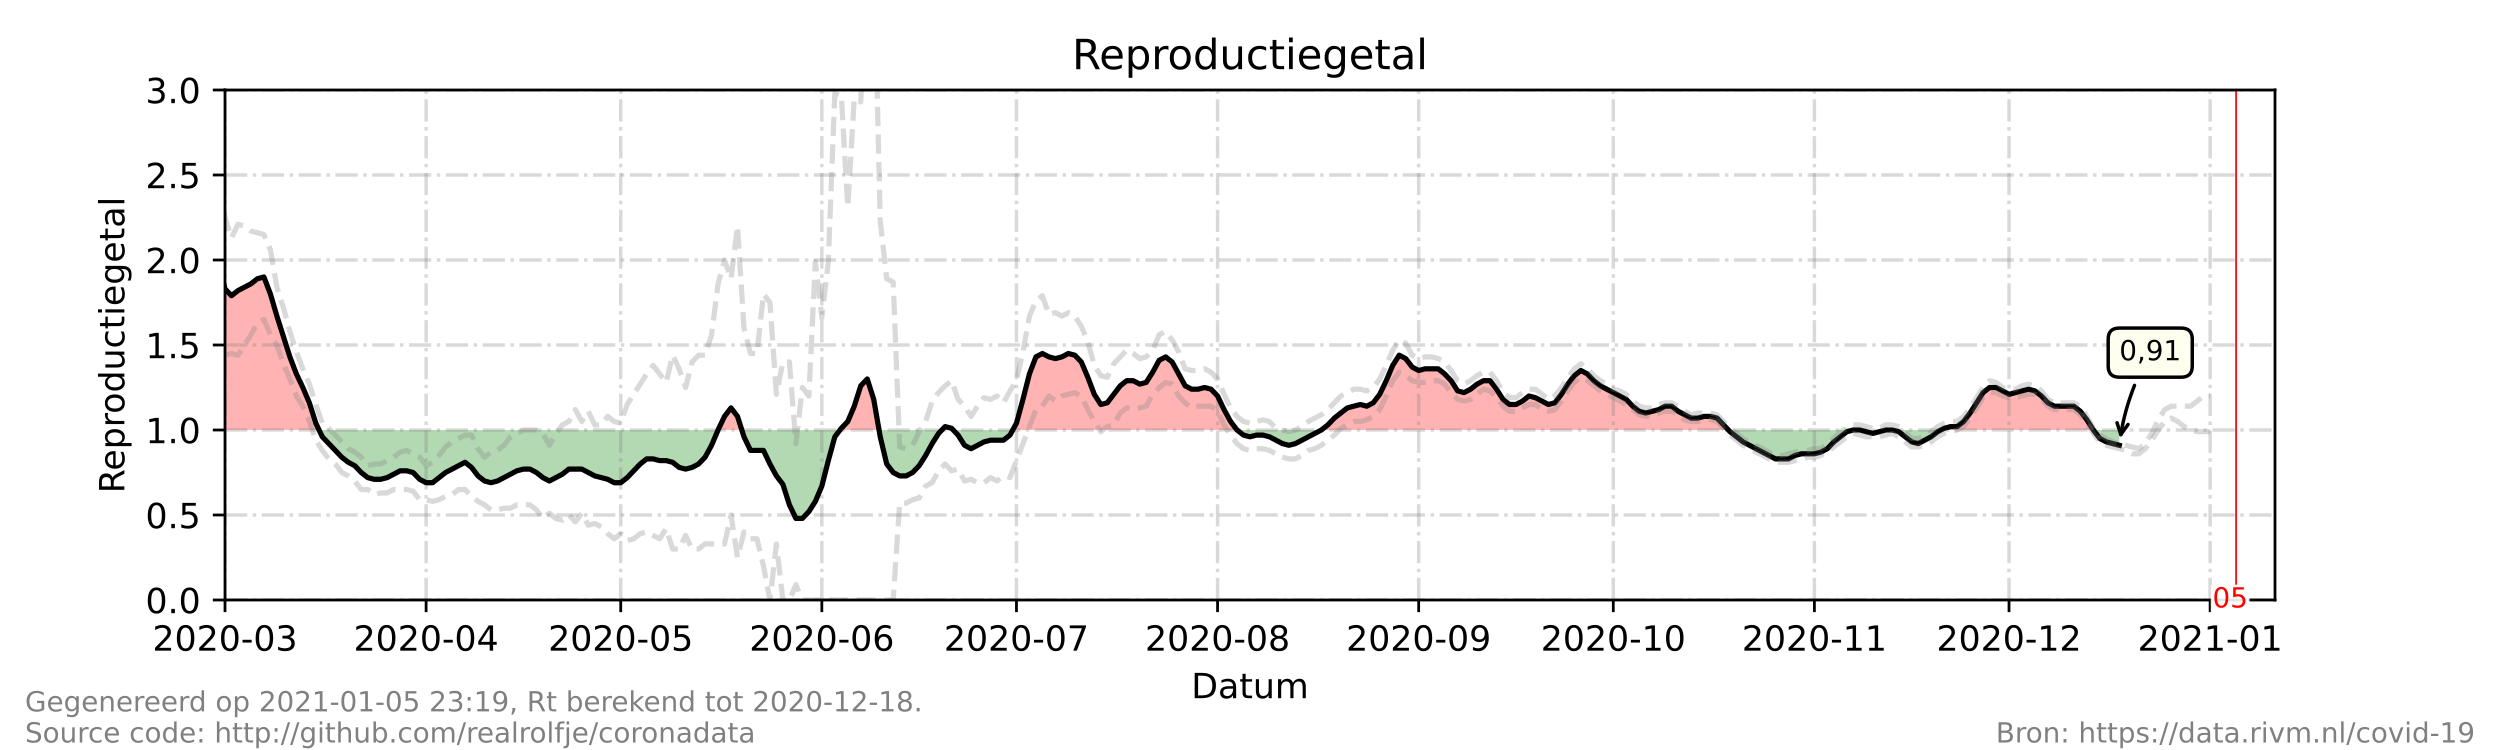 <?xml version="1.0" encoding="utf-8" standalone="no"?>
<!DOCTYPE svg PUBLIC "-//W3C//DTD SVG 1.1//EN"
  "http://www.w3.org/Graphics/SVG/1.1/DTD/svg11.dtd">
<!-- Created with matplotlib (https://matplotlib.org/) -->
<svg height="216pt" version="1.1" viewBox="0 0 720 216" width="720pt" xmlns="http://www.w3.org/2000/svg" xmlns:xlink="http://www.w3.org/1999/xlink">
 <defs>
  <style type="text/css">*{stroke-linecap:butt;stroke-linejoin:round;}</style>
 </defs>
 <g id="figure_1">
  <g id="patch_1">
   <path d="M 0 216 
L 720 216 
L 720 0 
L 0 0 
z
" style="fill:#ffffff;"/>
  </g>
  <g id="axes_1">
   <g id="patch_2">
    <path d="M 64.8 172.8 
L 655.2 172.8 
L 655.2 25.92 
L 64.8 25.92 
z
" style="fill:#ffffff;"/>
   </g>
   <g id="PolyCollection_1">
    <path clip-path="url(#p4d9ee18221)" d="M 40.511 123.84 
L 40.511 123.84 
L 42.38 123.84 
L 44.248 123.84 
L 46.116 123.84 
L 47.985 123.84 
L 49.853 123.84 
L 51.722 123.84 
L 53.59 123.84 
L 55.458 123.84 
L 57.327 123.84 
L 59.195 123.84 
L 61.063 123.84 
L 62.932 123.84 
L 64.8 123.84 
L 66.668 123.84 
L 68.537 123.84 
L 70.405 123.84 
L 72.273 123.84 
L 74.142 123.84 
L 76.01 123.84 
L 77.878 123.84 
L 79.747 123.84 
L 81.615 123.84 
L 83.484 123.84 
L 85.352 123.84 
L 87.22 123.84 
L 89.089 123.84 
L 90.957 123.84 
L 91.891 123.84 
L 90.957 121.882 
L 89.089 116.006 
L 87.22 111.6 
L 85.352 107.683 
L 83.484 102.787 
L 81.615 96.912 
L 79.747 91.037 
L 77.878 84.672 
L 76.01 79.776 
L 74.142 80.266 
L 72.273 81.734 
L 70.405 82.714 
L 68.537 83.693 
L 66.668 85.162 
L 64.8 83.203 
L 62.932 75.37 
L 61.063 69.984 
L 59.195 71.942 
L 57.327 71.942 
L 55.458 67.536 
L 53.59 65.088 
L 51.722 66.067 
L 49.853 66.557 
L 47.985 73.411 
L 46.116 87.61 
L 44.248 94.954 
L 42.38 87.61 
L 40.511 78.307 
z
" style="fill:#ff0000;fill-opacity:0.3;"/>
    <path clip-path="url(#p4d9ee18221)" d="M 206.795 123.84 
L 208.663 123.84 
L 210.532 123.84 
L 212.4 123.84 
L 213.646 123.84 
L 212.4 119.923 
L 210.532 117.475 
L 208.663 119.923 
z
" style="fill:#ff0000;fill-opacity:0.3;"/>
    <path clip-path="url(#p4d9ee18221)" d="M 241.92 123.84 
L 242.294 123.84 
L 244.162 123.84 
L 246.03 123.84 
L 247.899 123.84 
L 249.767 123.84 
L 251.635 123.84 
L 253.164 123.84 
L 251.635 115.027 
L 249.767 109.152 
L 247.899 111.11 
L 246.03 116.986 
L 244.162 121.392 
L 242.294 123.35 
z
" style="fill:#ff0000;fill-opacity:0.3;"/>
    <path clip-path="url(#p4d9ee18221)" d="M 271.253 123.84 
L 272.187 123.84 
L 274.056 123.84 
L 274.523 123.84 
L 274.056 123.35 
L 272.187 122.861 
z
" style="fill:#ff0000;fill-opacity:0.3;"/>
    <path clip-path="url(#p4d9ee18221)" d="M 291.672 123.84 
L 292.739 123.84 
L 294.608 123.84 
L 296.476 123.84 
L 298.344 123.84 
L 300.213 123.84 
L 302.081 123.84 
L 303.949 123.84 
L 305.818 123.84 
L 307.686 123.84 
L 309.554 123.84 
L 311.423 123.84 
L 313.291 123.84 
L 315.159 123.84 
L 317.028 123.84 
L 318.896 123.84 
L 320.765 123.84 
L 322.633 123.84 
L 324.501 123.84 
L 326.37 123.84 
L 328.238 123.84 
L 330.106 123.84 
L 331.975 123.84 
L 333.843 123.84 
L 335.711 123.84 
L 337.58 123.84 
L 339.448 123.84 
L 341.316 123.84 
L 343.185 123.84 
L 345.053 123.84 
L 346.922 123.84 
L 348.79 123.84 
L 350.658 123.84 
L 352.527 123.84 
L 354.395 123.84 
L 356.263 123.84 
L 354.395 121.392 
L 352.527 117.965 
L 350.658 114.048 
L 348.79 112.09 
L 346.922 111.6 
L 345.053 112.09 
L 343.185 112.09 
L 341.316 111.11 
L 339.448 107.683 
L 337.58 104.256 
L 335.711 102.787 
L 333.843 103.766 
L 331.975 107.194 
L 330.106 110.131 
L 328.238 110.621 
L 326.37 109.642 
L 324.501 109.642 
L 322.633 111.11 
L 320.765 113.558 
L 318.896 116.006 
L 317.028 116.496 
L 315.159 113.558 
L 313.291 108.662 
L 311.423 104.256 
L 309.554 102.298 
L 307.686 101.808 
L 305.818 102.787 
L 303.949 103.277 
L 302.081 102.787 
L 300.213 101.808 
L 298.344 102.787 
L 296.476 107.683 
L 294.608 115.027 
L 292.739 121.882 
z
" style="fill:#ff0000;fill-opacity:0.3;"/>
    <path clip-path="url(#p4d9ee18221)" d="M 380.552 123.84 
L 382.42 123.84 
L 384.289 123.84 
L 386.157 123.84 
L 388.025 123.84 
L 389.894 123.84 
L 391.762 123.84 
L 393.63 123.84 
L 395.499 123.84 
L 397.367 123.84 
L 399.235 123.84 
L 401.104 123.84 
L 402.972 123.84 
L 404.841 123.84 
L 406.709 123.84 
L 408.577 123.84 
L 410.446 123.84 
L 412.314 123.84 
L 414.182 123.84 
L 416.051 123.84 
L 417.919 123.84 
L 419.787 123.84 
L 421.656 123.84 
L 423.524 123.84 
L 425.392 123.84 
L 427.261 123.84 
L 429.129 123.84 
L 430.997 123.84 
L 432.866 123.84 
L 434.734 123.84 
L 436.603 123.84 
L 438.471 123.84 
L 440.339 123.84 
L 442.208 123.84 
L 444.076 123.84 
L 445.944 123.84 
L 447.813 123.84 
L 449.681 123.84 
L 451.549 123.84 
L 453.418 123.84 
L 455.286 123.84 
L 457.154 123.84 
L 459.023 123.84 
L 460.891 123.84 
L 462.759 123.84 
L 464.628 123.84 
L 466.496 123.84 
L 468.365 123.84 
L 470.233 123.84 
L 472.101 123.84 
L 473.97 123.84 
L 475.838 123.84 
L 477.706 123.84 
L 479.575 123.84 
L 481.443 123.84 
L 483.311 123.84 
L 485.18 123.84 
L 487.048 123.84 
L 488.916 123.84 
L 490.785 123.84 
L 492.653 123.84 
L 494.522 123.84 
L 496.39 123.84 
L 497.791 123.84 
L 496.39 122.371 
L 494.522 120.413 
L 492.653 119.923 
L 490.785 119.923 
L 488.916 120.413 
L 487.048 120.413 
L 485.18 119.434 
L 483.311 118.454 
L 481.443 116.986 
L 479.575 116.986 
L 477.706 117.965 
L 475.838 118.454 
L 473.97 118.944 
L 472.101 118.454 
L 470.233 116.986 
L 468.365 115.027 
L 466.496 114.048 
L 464.628 113.069 
L 462.759 112.09 
L 460.891 111.11 
L 459.023 109.642 
L 457.154 107.683 
L 455.286 106.704 
L 453.418 108.173 
L 451.549 110.621 
L 449.681 113.558 
L 447.813 116.006 
L 445.944 116.496 
L 444.076 115.517 
L 442.208 114.538 
L 440.339 114.048 
L 438.471 115.517 
L 436.603 116.496 
L 434.734 116.496 
L 432.866 115.027 
L 430.997 112.09 
L 429.129 109.642 
L 427.261 109.642 
L 425.392 110.621 
L 423.524 112.09 
L 421.656 113.069 
L 419.787 112.579 
L 417.919 109.642 
L 416.051 107.683 
L 414.182 106.214 
L 412.314 106.214 
L 410.446 106.214 
L 408.577 106.704 
L 406.709 105.725 
L 404.841 103.277 
L 402.972 102.298 
L 401.104 105.235 
L 399.235 109.642 
L 397.367 113.558 
L 395.499 116.006 
L 393.63 116.986 
L 391.762 116.496 
L 389.894 116.986 
L 388.025 117.475 
L 386.157 118.944 
L 384.289 120.413 
L 382.42 122.371 
z
" style="fill:#ff0000;fill-opacity:0.3;"/>
    <path clip-path="url(#p4d9ee18221)" d="M 558.98 123.84 
L 559.914 123.84 
L 561.782 123.84 
L 563.651 123.84 
L 565.519 123.84 
L 567.387 123.84 
L 569.256 123.84 
L 571.124 123.84 
L 572.992 123.84 
L 574.861 123.84 
L 576.729 123.84 
L 578.597 123.84 
L 580.466 123.84 
L 582.334 123.84 
L 584.203 123.84 
L 586.071 123.84 
L 587.939 123.84 
L 589.808 123.84 
L 591.676 123.84 
L 593.544 123.84 
L 595.413 123.84 
L 597.281 123.84 
L 599.149 123.84 
L 601.018 123.84 
L 602.886 123.84 
L 601.018 120.902 
L 599.149 118.454 
L 597.281 116.986 
L 595.413 116.986 
L 593.544 116.986 
L 591.676 116.986 
L 589.808 116.006 
L 587.939 114.048 
L 586.071 112.579 
L 584.203 112.09 
L 582.334 112.579 
L 580.466 113.069 
L 578.597 113.558 
L 576.729 112.579 
L 574.861 111.6 
L 572.992 111.6 
L 571.124 113.069 
L 569.256 116.006 
L 567.387 118.944 
L 565.519 121.392 
L 563.651 122.861 
L 561.782 122.861 
L 559.914 123.35 
z
" style="fill:#ff0000;fill-opacity:0.3;"/>
   </g>
   <g id="PolyCollection_2">
    <path clip-path="url(#p4d9ee18221)" d="M 91.891 123.84 
L 92.825 123.84 
L 94.694 123.84 
L 96.562 123.84 
L 98.43 123.84 
L 100.299 123.84 
L 102.167 123.84 
L 104.035 123.84 
L 105.904 123.84 
L 107.772 123.84 
L 109.641 123.84 
L 111.509 123.84 
L 113.377 123.84 
L 115.246 123.84 
L 117.114 123.84 
L 118.982 123.84 
L 120.851 123.84 
L 122.719 123.84 
L 124.587 123.84 
L 126.456 123.84 
L 128.324 123.84 
L 130.192 123.84 
L 132.061 123.84 
L 133.929 123.84 
L 135.797 123.84 
L 137.666 123.84 
L 139.534 123.84 
L 141.403 123.84 
L 143.271 123.84 
L 145.139 123.84 
L 147.008 123.84 
L 148.876 123.84 
L 150.744 123.84 
L 152.613 123.84 
L 154.481 123.84 
L 156.349 123.84 
L 158.218 123.84 
L 160.086 123.84 
L 161.954 123.84 
L 163.823 123.84 
L 165.691 123.84 
L 167.559 123.84 
L 169.428 123.84 
L 171.296 123.84 
L 173.165 123.84 
L 175.033 123.84 
L 176.901 123.84 
L 178.77 123.84 
L 180.638 123.84 
L 182.506 123.84 
L 184.375 123.84 
L 186.243 123.84 
L 188.111 123.84 
L 189.98 123.84 
L 191.848 123.84 
L 193.716 123.84 
L 195.585 123.84 
L 197.453 123.84 
L 199.322 123.84 
L 201.19 123.84 
L 203.058 123.84 
L 204.927 123.84 
L 206.795 123.84 
L 206.795 123.84 
L 206.795 123.84 
L 204.927 128.246 
L 203.058 131.674 
L 201.19 133.632 
L 199.322 134.611 
L 197.453 135.101 
L 195.585 134.611 
L 193.716 133.142 
L 191.848 132.653 
L 189.98 132.653 
L 188.111 132.163 
L 186.243 132.163 
L 184.375 133.632 
L 182.506 135.59 
L 180.638 137.549 
L 178.77 139.018 
L 176.901 139.018 
L 175.033 138.038 
L 173.165 137.549 
L 171.296 137.059 
L 169.428 136.08 
L 167.559 135.101 
L 165.691 135.101 
L 163.823 135.101 
L 161.954 136.57 
L 160.086 137.549 
L 158.218 138.528 
L 156.349 137.549 
L 154.481 136.08 
L 152.613 135.101 
L 150.744 135.101 
L 148.876 135.59 
L 147.008 136.57 
L 145.139 137.549 
L 143.271 138.528 
L 141.403 139.018 
L 139.534 138.528 
L 137.666 137.059 
L 135.797 134.611 
L 133.929 133.142 
L 132.061 134.122 
L 130.192 135.101 
L 128.324 136.08 
L 126.456 137.549 
L 124.587 139.018 
L 122.719 139.018 
L 120.851 138.038 
L 118.982 136.08 
L 117.114 135.59 
L 115.246 135.59 
L 113.377 136.57 
L 111.509 137.549 
L 109.641 138.038 
L 107.772 138.038 
L 105.904 137.549 
L 104.035 136.08 
L 102.167 134.122 
L 100.299 133.142 
L 98.43 131.674 
L 96.562 129.715 
L 94.694 127.757 
L 92.825 125.798 
z
" style="fill:#008000;fill-opacity:0.3;"/>
    <path clip-path="url(#p4d9ee18221)" d="M 213.646 123.84 
L 214.268 123.84 
L 216.137 123.84 
L 218.005 123.84 
L 219.873 123.84 
L 221.742 123.84 
L 223.61 123.84 
L 225.478 123.84 
L 227.347 123.84 
L 229.215 123.84 
L 231.084 123.84 
L 232.952 123.84 
L 234.82 123.84 
L 236.689 123.84 
L 238.557 123.84 
L 240.425 123.84 
L 241.92 123.84 
L 240.425 125.798 
L 238.557 132.653 
L 236.689 139.997 
L 234.82 144.403 
L 232.952 147.341 
L 231.084 149.299 
L 229.215 149.299 
L 227.347 145.382 
L 225.478 139.507 
L 223.61 137.059 
L 221.742 133.632 
L 219.873 129.715 
L 218.005 129.715 
L 216.137 129.715 
L 214.268 125.798 
z
" style="fill:#008000;fill-opacity:0.3;"/>
    <path clip-path="url(#p4d9ee18221)" d="M 253.164 123.84 
L 253.504 123.84 
L 255.372 123.84 
L 257.241 123.84 
L 259.109 123.84 
L 260.977 123.84 
L 262.846 123.84 
L 264.714 123.84 
L 266.582 123.84 
L 268.451 123.84 
L 270.319 123.84 
L 271.253 123.84 
L 270.319 124.819 
L 268.451 127.757 
L 266.582 131.184 
L 264.714 134.122 
L 262.846 136.08 
L 260.977 137.059 
L 259.109 137.059 
L 257.241 136.08 
L 255.372 133.632 
L 253.504 125.798 
z
" style="fill:#008000;fill-opacity:0.3;"/>
    <path clip-path="url(#p4d9ee18221)" d="M 274.523 123.84 
L 275.924 123.84 
L 277.792 123.84 
L 279.661 123.84 
L 281.529 123.84 
L 283.397 123.84 
L 285.266 123.84 
L 287.134 123.84 
L 289.003 123.84 
L 290.871 123.84 
L 291.672 123.84 
L 290.871 125.309 
L 289.003 126.778 
L 287.134 126.778 
L 285.266 126.778 
L 283.397 127.267 
L 281.529 128.246 
L 279.661 129.226 
L 277.792 128.246 
L 275.924 125.309 
z
" style="fill:#008000;fill-opacity:0.3;"/>
    <path clip-path="url(#p4d9ee18221)" d="M 356.263 123.84 
L 356.263 123.84 
L 358.132 123.84 
L 360 123.84 
L 361.868 123.84 
L 363.737 123.84 
L 365.605 123.84 
L 367.473 123.84 
L 369.342 123.84 
L 371.21 123.84 
L 373.078 123.84 
L 374.947 123.84 
L 376.815 123.84 
L 378.684 123.84 
L 380.552 123.84 
L 380.552 123.84 
L 380.552 123.84 
L 378.684 124.819 
L 376.815 125.798 
L 374.947 126.778 
L 373.078 127.757 
L 371.21 128.246 
L 369.342 127.757 
L 367.473 126.778 
L 365.605 125.798 
L 363.737 125.309 
L 361.868 125.309 
L 360 125.798 
L 358.132 125.309 
L 356.263 123.84 
z
" style="fill:#008000;fill-opacity:0.3;"/>
    <path clip-path="url(#p4d9ee18221)" d="M 497.791 123.84 
L 498.258 123.84 
L 500.127 123.84 
L 501.995 123.84 
L 503.863 123.84 
L 505.732 123.84 
L 507.6 123.84 
L 509.468 123.84 
L 511.337 123.84 
L 513.205 123.84 
L 515.073 123.84 
L 516.942 123.84 
L 518.81 123.84 
L 520.678 123.84 
L 522.547 123.84 
L 524.415 123.84 
L 526.284 123.84 
L 528.152 123.84 
L 530.02 123.84 
L 531.889 123.84 
L 533.757 123.84 
L 535.625 123.84 
L 537.494 123.84 
L 539.362 123.84 
L 541.23 123.84 
L 543.099 123.84 
L 544.967 123.84 
L 546.835 123.84 
L 548.704 123.84 
L 550.572 123.84 
L 552.441 123.84 
L 554.309 123.84 
L 556.177 123.84 
L 558.046 123.84 
L 558.98 123.84 
L 558.046 124.33 
L 556.177 125.798 
L 554.309 126.778 
L 552.441 127.757 
L 550.572 127.267 
L 548.704 125.798 
L 546.835 124.33 
L 544.967 123.84 
L 543.099 123.84 
L 541.23 124.33 
L 539.362 124.819 
L 537.494 124.33 
L 535.625 123.84 
L 533.757 123.84 
L 531.889 124.33 
L 530.02 125.798 
L 528.152 127.267 
L 526.284 129.226 
L 524.415 130.205 
L 522.547 130.694 
L 520.678 130.694 
L 518.81 130.694 
L 516.942 131.184 
L 515.073 132.163 
L 513.205 132.163 
L 511.337 132.163 
L 509.468 131.184 
L 507.6 130.205 
L 505.732 129.226 
L 503.863 128.246 
L 501.995 127.267 
L 500.127 125.798 
L 498.258 124.33 
z
" style="fill:#008000;fill-opacity:0.3;"/>
    <path clip-path="url(#p4d9ee18221)" d="M 602.886 123.84 
L 602.886 123.84 
L 604.754 123.84 
L 606.623 123.84 
L 608.491 123.84 
L 610.359 123.84 
L 610.359 123.84 
L 610.359 128.246 
L 608.491 127.757 
L 606.623 127.267 
L 604.754 126.288 
L 602.886 123.84 
z
" style="fill:#008000;fill-opacity:0.3;"/>
   </g>
   <g id="matplotlib.axis_1">
    <g id="xtick_1">
     <g id="line2d_1">
      <path clip-path="url(#p4d9ee18221)" d="M 64.8 172.8 
L 64.8 25.92 
" style="fill:none;stroke:#808080;stroke-dasharray:6.4,1.6,1,1.6;stroke-dashoffset:0;stroke-opacity:0.3;"/>
     </g>
     <g id="line2d_2">
      <defs>
       <path d="M 0 0 
L 0 3.5 
" id="m8e28e341b2" style="stroke:#000000;stroke-width:0.8;"/>
      </defs>
      <g>
       <use style="stroke:#000000;stroke-width:0.8;" x="64.8" xlink:href="#m8e28e341b2" y="172.8"/>
      </g>
     </g>
     <g id="text_1">
      <!-- 2020-03 -->
      <g transform="translate(43.909 187.398)scale(0.1 -0.1)">
       <defs>
        <path d="M 19.188 8.297 
L 53.609 8.297 
L 53.609 0 
L 7.328 0 
L 7.328 8.297 
Q 12.938 14.109 22.625 23.891 
Q 32.328 33.688 34.812 36.531 
Q 39.547 41.844 41.422 45.531 
Q 43.312 49.219 43.312 52.781 
Q 43.312 58.594 39.234 62.25 
Q 35.156 65.922 28.609 65.922 
Q 23.969 65.922 18.812 64.312 
Q 13.672 62.703 7.812 59.422 
L 7.812 69.391 
Q 13.766 71.781 18.938 73 
Q 24.125 74.219 28.422 74.219 
Q 39.75 74.219 46.484 68.547 
Q 53.219 62.891 53.219 53.422 
Q 53.219 48.922 51.531 44.891 
Q 49.859 40.875 45.406 35.406 
Q 44.188 33.984 37.641 27.219 
Q 31.109 20.453 19.188 8.297 
z
" id="DejaVuSans-50"/>
        <path d="M 31.781 66.406 
Q 24.172 66.406 20.328 58.906 
Q 16.5 51.422 16.5 36.375 
Q 16.5 21.391 20.328 13.891 
Q 24.172 6.391 31.781 6.391 
Q 39.453 6.391 43.281 13.891 
Q 47.125 21.391 47.125 36.375 
Q 47.125 51.422 43.281 58.906 
Q 39.453 66.406 31.781 66.406 
z
M 31.781 74.219 
Q 44.047 74.219 50.516 64.516 
Q 56.984 54.828 56.984 36.375 
Q 56.984 17.969 50.516 8.266 
Q 44.047 -1.422 31.781 -1.422 
Q 19.531 -1.422 13.062 8.266 
Q 6.594 17.969 6.594 36.375 
Q 6.594 54.828 13.062 64.516 
Q 19.531 74.219 31.781 74.219 
z
" id="DejaVuSans-48"/>
        <path d="M 4.891 31.391 
L 31.203 31.391 
L 31.203 23.391 
L 4.891 23.391 
z
" id="DejaVuSans-45"/>
        <path d="M 40.578 39.312 
Q 47.656 37.797 51.625 33 
Q 55.609 28.219 55.609 21.188 
Q 55.609 10.406 48.188 4.484 
Q 40.766 -1.422 27.094 -1.422 
Q 22.516 -1.422 17.656 -0.516 
Q 12.797 0.391 7.625 2.203 
L 7.625 11.719 
Q 11.719 9.328 16.594 8.109 
Q 21.484 6.891 26.812 6.891 
Q 36.078 6.891 40.938 10.547 
Q 45.797 14.203 45.797 21.188 
Q 45.797 27.641 41.281 31.266 
Q 36.766 34.906 28.719 34.906 
L 20.219 34.906 
L 20.219 43.016 
L 29.109 43.016 
Q 36.375 43.016 40.234 45.922 
Q 44.094 48.828 44.094 54.297 
Q 44.094 59.906 40.109 62.906 
Q 36.141 65.922 28.719 65.922 
Q 24.656 65.922 20.016 65.031 
Q 15.375 64.156 9.812 62.312 
L 9.812 71.094 
Q 15.438 72.656 20.344 73.438 
Q 25.25 74.219 29.594 74.219 
Q 40.828 74.219 47.359 69.109 
Q 53.906 64.016 53.906 55.328 
Q 53.906 49.266 50.438 45.094 
Q 46.969 40.922 40.578 39.312 
z
" id="DejaVuSans-51"/>
       </defs>
       <use xlink:href="#DejaVuSans-50"/>
       <use x="63.623" xlink:href="#DejaVuSans-48"/>
       <use x="127.246" xlink:href="#DejaVuSans-50"/>
       <use x="190.869" xlink:href="#DejaVuSans-48"/>
       <use x="254.492" xlink:href="#DejaVuSans-45"/>
       <use x="290.576" xlink:href="#DejaVuSans-48"/>
       <use x="354.199" xlink:href="#DejaVuSans-51"/>
      </g>
     </g>
    </g>
    <g id="xtick_2">
     <g id="line2d_3">
      <path clip-path="url(#p4d9ee18221)" d="M 122.719 172.8 
L 122.719 25.92 
" style="fill:none;stroke:#808080;stroke-dasharray:6.4,1.6,1,1.6;stroke-dashoffset:0;stroke-opacity:0.3;"/>
     </g>
     <g id="line2d_4">
      <g>
       <use style="stroke:#000000;stroke-width:0.8;" x="122.719" xlink:href="#m8e28e341b2" y="172.8"/>
      </g>
     </g>
     <g id="text_2">
      <!-- 2020-04 -->
      <g transform="translate(101.828 187.398)scale(0.1 -0.1)">
       <defs>
        <path d="M 37.797 64.312 
L 12.891 25.391 
L 37.797 25.391 
z
M 35.203 72.906 
L 47.609 72.906 
L 47.609 25.391 
L 58.016 25.391 
L 58.016 17.188 
L 47.609 17.188 
L 47.609 0 
L 37.797 0 
L 37.797 17.188 
L 4.891 17.188 
L 4.891 26.703 
z
" id="DejaVuSans-52"/>
       </defs>
       <use xlink:href="#DejaVuSans-50"/>
       <use x="63.623" xlink:href="#DejaVuSans-48"/>
       <use x="127.246" xlink:href="#DejaVuSans-50"/>
       <use x="190.869" xlink:href="#DejaVuSans-48"/>
       <use x="254.492" xlink:href="#DejaVuSans-45"/>
       <use x="290.576" xlink:href="#DejaVuSans-48"/>
       <use x="354.199" xlink:href="#DejaVuSans-52"/>
      </g>
     </g>
    </g>
    <g id="xtick_3">
     <g id="line2d_5">
      <path clip-path="url(#p4d9ee18221)" d="M 178.77 172.8 
L 178.77 25.92 
" style="fill:none;stroke:#808080;stroke-dasharray:6.4,1.6,1,1.6;stroke-dashoffset:0;stroke-opacity:0.3;"/>
     </g>
     <g id="line2d_6">
      <g>
       <use style="stroke:#000000;stroke-width:0.8;" x="178.77" xlink:href="#m8e28e341b2" y="172.8"/>
      </g>
     </g>
     <g id="text_3">
      <!-- 2020-05 -->
      <g transform="translate(157.878 187.398)scale(0.1 -0.1)">
       <defs>
        <path d="M 10.797 72.906 
L 49.516 72.906 
L 49.516 64.594 
L 19.828 64.594 
L 19.828 46.734 
Q 21.969 47.469 24.109 47.828 
Q 26.266 48.188 28.422 48.188 
Q 40.625 48.188 47.75 41.5 
Q 54.891 34.812 54.891 23.391 
Q 54.891 11.625 47.562 5.094 
Q 40.234 -1.422 26.906 -1.422 
Q 22.312 -1.422 17.547 -0.641 
Q 12.797 0.141 7.719 1.703 
L 7.719 11.625 
Q 12.109 9.234 16.797 8.062 
Q 21.484 6.891 26.703 6.891 
Q 35.156 6.891 40.078 11.328 
Q 45.016 15.766 45.016 23.391 
Q 45.016 31 40.078 35.438 
Q 35.156 39.891 26.703 39.891 
Q 22.75 39.891 18.812 39.016 
Q 14.891 38.141 10.797 36.281 
z
" id="DejaVuSans-53"/>
       </defs>
       <use xlink:href="#DejaVuSans-50"/>
       <use x="63.623" xlink:href="#DejaVuSans-48"/>
       <use x="127.246" xlink:href="#DejaVuSans-50"/>
       <use x="190.869" xlink:href="#DejaVuSans-48"/>
       <use x="254.492" xlink:href="#DejaVuSans-45"/>
       <use x="290.576" xlink:href="#DejaVuSans-48"/>
       <use x="354.199" xlink:href="#DejaVuSans-53"/>
      </g>
     </g>
    </g>
    <g id="xtick_4">
     <g id="line2d_7">
      <path clip-path="url(#p4d9ee18221)" d="M 236.689 172.8 
L 236.689 25.92 
" style="fill:none;stroke:#808080;stroke-dasharray:6.4,1.6,1,1.6;stroke-dashoffset:0;stroke-opacity:0.3;"/>
     </g>
     <g id="line2d_8">
      <g>
       <use style="stroke:#000000;stroke-width:0.8;" x="236.689" xlink:href="#m8e28e341b2" y="172.8"/>
      </g>
     </g>
     <g id="text_4">
      <!-- 2020-06 -->
      <g transform="translate(215.797 187.398)scale(0.1 -0.1)">
       <defs>
        <path d="M 33.016 40.375 
Q 26.375 40.375 22.484 35.828 
Q 18.609 31.297 18.609 23.391 
Q 18.609 15.531 22.484 10.953 
Q 26.375 6.391 33.016 6.391 
Q 39.656 6.391 43.531 10.953 
Q 47.406 15.531 47.406 23.391 
Q 47.406 31.297 43.531 35.828 
Q 39.656 40.375 33.016 40.375 
z
M 52.594 71.297 
L 52.594 62.312 
Q 48.875 64.062 45.094 64.984 
Q 41.312 65.922 37.594 65.922 
Q 27.828 65.922 22.672 59.328 
Q 17.531 52.734 16.797 39.406 
Q 19.672 43.656 24.016 45.922 
Q 28.375 48.188 33.594 48.188 
Q 44.578 48.188 50.953 41.516 
Q 57.328 34.859 57.328 23.391 
Q 57.328 12.156 50.688 5.359 
Q 44.047 -1.422 33.016 -1.422 
Q 20.359 -1.422 13.672 8.266 
Q 6.984 17.969 6.984 36.375 
Q 6.984 53.656 15.188 63.938 
Q 23.391 74.219 37.203 74.219 
Q 40.922 74.219 44.703 73.484 
Q 48.484 72.75 52.594 71.297 
z
" id="DejaVuSans-54"/>
       </defs>
       <use xlink:href="#DejaVuSans-50"/>
       <use x="63.623" xlink:href="#DejaVuSans-48"/>
       <use x="127.246" xlink:href="#DejaVuSans-50"/>
       <use x="190.869" xlink:href="#DejaVuSans-48"/>
       <use x="254.492" xlink:href="#DejaVuSans-45"/>
       <use x="290.576" xlink:href="#DejaVuSans-48"/>
       <use x="354.199" xlink:href="#DejaVuSans-54"/>
      </g>
     </g>
    </g>
    <g id="xtick_5">
     <g id="line2d_9">
      <path clip-path="url(#p4d9ee18221)" d="M 292.739 172.8 
L 292.739 25.92 
" style="fill:none;stroke:#808080;stroke-dasharray:6.4,1.6,1,1.6;stroke-dashoffset:0;stroke-opacity:0.3;"/>
     </g>
     <g id="line2d_10">
      <g>
       <use style="stroke:#000000;stroke-width:0.8;" x="292.739" xlink:href="#m8e28e341b2" y="172.8"/>
      </g>
     </g>
     <g id="text_5">
      <!-- 2020-07 -->
      <g transform="translate(271.848 187.398)scale(0.1 -0.1)">
       <defs>
        <path d="M 8.203 72.906 
L 55.078 72.906 
L 55.078 68.703 
L 28.609 0 
L 18.312 0 
L 43.219 64.594 
L 8.203 64.594 
z
" id="DejaVuSans-55"/>
       </defs>
       <use xlink:href="#DejaVuSans-50"/>
       <use x="63.623" xlink:href="#DejaVuSans-48"/>
       <use x="127.246" xlink:href="#DejaVuSans-50"/>
       <use x="190.869" xlink:href="#DejaVuSans-48"/>
       <use x="254.492" xlink:href="#DejaVuSans-45"/>
       <use x="290.576" xlink:href="#DejaVuSans-48"/>
       <use x="354.199" xlink:href="#DejaVuSans-55"/>
      </g>
     </g>
    </g>
    <g id="xtick_6">
     <g id="line2d_11">
      <path clip-path="url(#p4d9ee18221)" d="M 350.658 172.8 
L 350.658 25.92 
" style="fill:none;stroke:#808080;stroke-dasharray:6.4,1.6,1,1.6;stroke-dashoffset:0;stroke-opacity:0.3;"/>
     </g>
     <g id="line2d_12">
      <g>
       <use style="stroke:#000000;stroke-width:0.8;" x="350.658" xlink:href="#m8e28e341b2" y="172.8"/>
      </g>
     </g>
     <g id="text_6">
      <!-- 2020-08 -->
      <g transform="translate(329.767 187.398)scale(0.1 -0.1)">
       <defs>
        <path d="M 31.781 34.625 
Q 24.75 34.625 20.719 30.859 
Q 16.703 27.094 16.703 20.516 
Q 16.703 13.922 20.719 10.156 
Q 24.75 6.391 31.781 6.391 
Q 38.812 6.391 42.859 10.172 
Q 46.922 13.969 46.922 20.516 
Q 46.922 27.094 42.891 30.859 
Q 38.875 34.625 31.781 34.625 
z
M 21.922 38.812 
Q 15.578 40.375 12.031 44.719 
Q 8.5 49.078 8.5 55.328 
Q 8.5 64.062 14.719 69.141 
Q 20.953 74.219 31.781 74.219 
Q 42.672 74.219 48.875 69.141 
Q 55.078 64.062 55.078 55.328 
Q 55.078 49.078 51.531 44.719 
Q 48 40.375 41.703 38.812 
Q 48.828 37.156 52.797 32.312 
Q 56.781 27.484 56.781 20.516 
Q 56.781 9.906 50.312 4.234 
Q 43.844 -1.422 31.781 -1.422 
Q 19.734 -1.422 13.25 4.234 
Q 6.781 9.906 6.781 20.516 
Q 6.781 27.484 10.781 32.312 
Q 14.797 37.156 21.922 38.812 
z
M 18.312 54.391 
Q 18.312 48.734 21.844 45.562 
Q 25.391 42.391 31.781 42.391 
Q 38.141 42.391 41.719 45.562 
Q 45.312 48.734 45.312 54.391 
Q 45.312 60.062 41.719 63.234 
Q 38.141 66.406 31.781 66.406 
Q 25.391 66.406 21.844 63.234 
Q 18.312 60.062 18.312 54.391 
z
" id="DejaVuSans-56"/>
       </defs>
       <use xlink:href="#DejaVuSans-50"/>
       <use x="63.623" xlink:href="#DejaVuSans-48"/>
       <use x="127.246" xlink:href="#DejaVuSans-50"/>
       <use x="190.869" xlink:href="#DejaVuSans-48"/>
       <use x="254.492" xlink:href="#DejaVuSans-45"/>
       <use x="290.576" xlink:href="#DejaVuSans-48"/>
       <use x="354.199" xlink:href="#DejaVuSans-56"/>
      </g>
     </g>
    </g>
    <g id="xtick_7">
     <g id="line2d_13">
      <path clip-path="url(#p4d9ee18221)" d="M 408.577 172.8 
L 408.577 25.92 
" style="fill:none;stroke:#808080;stroke-dasharray:6.4,1.6,1,1.6;stroke-dashoffset:0;stroke-opacity:0.3;"/>
     </g>
     <g id="line2d_14">
      <g>
       <use style="stroke:#000000;stroke-width:0.8;" x="408.577" xlink:href="#m8e28e341b2" y="172.8"/>
      </g>
     </g>
     <g id="text_7">
      <!-- 2020-09 -->
      <g transform="translate(387.686 187.398)scale(0.1 -0.1)">
       <defs>
        <path d="M 10.984 1.516 
L 10.984 10.5 
Q 14.703 8.734 18.5 7.812 
Q 22.312 6.891 25.984 6.891 
Q 35.75 6.891 40.891 13.453 
Q 46.047 20.016 46.781 33.406 
Q 43.953 29.203 39.594 26.953 
Q 35.25 24.703 29.984 24.703 
Q 19.047 24.703 12.672 31.312 
Q 6.297 37.938 6.297 49.422 
Q 6.297 60.641 12.938 67.422 
Q 19.578 74.219 30.609 74.219 
Q 43.266 74.219 49.922 64.516 
Q 56.594 54.828 56.594 36.375 
Q 56.594 19.141 48.406 8.859 
Q 40.234 -1.422 26.422 -1.422 
Q 22.703 -1.422 18.891 -0.688 
Q 15.094 0.047 10.984 1.516 
z
M 30.609 32.422 
Q 37.25 32.422 41.125 36.953 
Q 45.016 41.5 45.016 49.422 
Q 45.016 57.281 41.125 61.844 
Q 37.25 66.406 30.609 66.406 
Q 23.969 66.406 20.094 61.844 
Q 16.219 57.281 16.219 49.422 
Q 16.219 41.5 20.094 36.953 
Q 23.969 32.422 30.609 32.422 
z
" id="DejaVuSans-57"/>
       </defs>
       <use xlink:href="#DejaVuSans-50"/>
       <use x="63.623" xlink:href="#DejaVuSans-48"/>
       <use x="127.246" xlink:href="#DejaVuSans-50"/>
       <use x="190.869" xlink:href="#DejaVuSans-48"/>
       <use x="254.492" xlink:href="#DejaVuSans-45"/>
       <use x="290.576" xlink:href="#DejaVuSans-48"/>
       <use x="354.199" xlink:href="#DejaVuSans-57"/>
      </g>
     </g>
    </g>
    <g id="xtick_8">
     <g id="line2d_15">
      <path clip-path="url(#p4d9ee18221)" d="M 464.628 172.8 
L 464.628 25.92 
" style="fill:none;stroke:#808080;stroke-dasharray:6.4,1.6,1,1.6;stroke-dashoffset:0;stroke-opacity:0.3;"/>
     </g>
     <g id="line2d_16">
      <g>
       <use style="stroke:#000000;stroke-width:0.8;" x="464.628" xlink:href="#m8e28e341b2" y="172.8"/>
      </g>
     </g>
     <g id="text_8">
      <!-- 2020-10 -->
      <g transform="translate(443.736 187.398)scale(0.1 -0.1)">
       <defs>
        <path d="M 12.406 8.297 
L 28.516 8.297 
L 28.516 63.922 
L 10.984 60.406 
L 10.984 69.391 
L 28.422 72.906 
L 38.281 72.906 
L 38.281 8.297 
L 54.391 8.297 
L 54.391 0 
L 12.406 0 
z
" id="DejaVuSans-49"/>
       </defs>
       <use xlink:href="#DejaVuSans-50"/>
       <use x="63.623" xlink:href="#DejaVuSans-48"/>
       <use x="127.246" xlink:href="#DejaVuSans-50"/>
       <use x="190.869" xlink:href="#DejaVuSans-48"/>
       <use x="254.492" xlink:href="#DejaVuSans-45"/>
       <use x="290.576" xlink:href="#DejaVuSans-49"/>
       <use x="354.199" xlink:href="#DejaVuSans-48"/>
      </g>
     </g>
    </g>
    <g id="xtick_9">
     <g id="line2d_17">
      <path clip-path="url(#p4d9ee18221)" d="M 522.547 172.8 
L 522.547 25.92 
" style="fill:none;stroke:#808080;stroke-dasharray:6.4,1.6,1,1.6;stroke-dashoffset:0;stroke-opacity:0.3;"/>
     </g>
     <g id="line2d_18">
      <g>
       <use style="stroke:#000000;stroke-width:0.8;" x="522.547" xlink:href="#m8e28e341b2" y="172.8"/>
      </g>
     </g>
     <g id="text_9">
      <!-- 2020-11 -->
      <g transform="translate(501.655 187.398)scale(0.1 -0.1)">
       <use xlink:href="#DejaVuSans-50"/>
       <use x="63.623" xlink:href="#DejaVuSans-48"/>
       <use x="127.246" xlink:href="#DejaVuSans-50"/>
       <use x="190.869" xlink:href="#DejaVuSans-48"/>
       <use x="254.492" xlink:href="#DejaVuSans-45"/>
       <use x="290.576" xlink:href="#DejaVuSans-49"/>
       <use x="354.199" xlink:href="#DejaVuSans-49"/>
      </g>
     </g>
    </g>
    <g id="xtick_10">
     <g id="line2d_19">
      <path clip-path="url(#p4d9ee18221)" d="M 578.597 172.8 
L 578.597 25.92 
" style="fill:none;stroke:#808080;stroke-dasharray:6.4,1.6,1,1.6;stroke-dashoffset:0;stroke-opacity:0.3;"/>
     </g>
     <g id="line2d_20">
      <g>
       <use style="stroke:#000000;stroke-width:0.8;" x="578.597" xlink:href="#m8e28e341b2" y="172.8"/>
      </g>
     </g>
     <g id="text_10">
      <!-- 2020-12 -->
      <g transform="translate(557.706 187.398)scale(0.1 -0.1)">
       <use xlink:href="#DejaVuSans-50"/>
       <use x="63.623" xlink:href="#DejaVuSans-48"/>
       <use x="127.246" xlink:href="#DejaVuSans-50"/>
       <use x="190.869" xlink:href="#DejaVuSans-48"/>
       <use x="254.492" xlink:href="#DejaVuSans-45"/>
       <use x="290.576" xlink:href="#DejaVuSans-49"/>
       <use x="354.199" xlink:href="#DejaVuSans-50"/>
      </g>
     </g>
    </g>
    <g id="xtick_11">
     <g id="line2d_21">
      <path clip-path="url(#p4d9ee18221)" d="M 636.516 172.8 
L 636.516 25.92 
" style="fill:none;stroke:#808080;stroke-dasharray:6.4,1.6,1,1.6;stroke-dashoffset:0;stroke-opacity:0.3;"/>
     </g>
     <g id="line2d_22">
      <g>
       <use style="stroke:#000000;stroke-width:0.8;" x="636.516" xlink:href="#m8e28e341b2" y="172.8"/>
      </g>
     </g>
     <g id="text_11">
      <!-- 2021-01 -->
      <g transform="translate(615.625 187.398)scale(0.1 -0.1)">
       <use xlink:href="#DejaVuSans-50"/>
       <use x="63.623" xlink:href="#DejaVuSans-48"/>
       <use x="127.246" xlink:href="#DejaVuSans-50"/>
       <use x="190.869" xlink:href="#DejaVuSans-49"/>
       <use x="254.492" xlink:href="#DejaVuSans-45"/>
       <use x="290.576" xlink:href="#DejaVuSans-48"/>
       <use x="354.199" xlink:href="#DejaVuSans-49"/>
      </g>
     </g>
    </g>
    <g id="text_12">
     <!-- Datum -->
     <g transform="translate(343.087 201.077)scale(0.1 -0.1)">
      <defs>
       <path d="M 19.672 64.797 
L 19.672 8.109 
L 31.594 8.109 
Q 46.688 8.109 53.688 14.938 
Q 60.688 21.781 60.688 36.531 
Q 60.688 51.172 53.688 57.984 
Q 46.688 64.797 31.594 64.797 
z
M 9.812 72.906 
L 30.078 72.906 
Q 51.266 72.906 61.172 64.094 
Q 71.094 55.281 71.094 36.531 
Q 71.094 17.672 61.125 8.828 
Q 51.172 0 30.078 0 
L 9.812 0 
z
" id="DejaVuSans-68"/>
       <path d="M 34.281 27.484 
Q 23.391 27.484 19.188 25 
Q 14.984 22.516 14.984 16.5 
Q 14.984 11.719 18.141 8.906 
Q 21.297 6.109 26.703 6.109 
Q 34.188 6.109 38.703 11.406 
Q 43.219 16.703 43.219 25.484 
L 43.219 27.484 
z
M 52.203 31.203 
L 52.203 0 
L 43.219 0 
L 43.219 8.297 
Q 40.141 3.328 35.547 0.953 
Q 30.953 -1.422 24.312 -1.422 
Q 15.922 -1.422 10.953 3.297 
Q 6 8.016 6 15.922 
Q 6 25.141 12.172 29.828 
Q 18.359 34.516 30.609 34.516 
L 43.219 34.516 
L 43.219 35.406 
Q 43.219 41.609 39.141 45 
Q 35.062 48.391 27.688 48.391 
Q 23 48.391 18.547 47.266 
Q 14.109 46.141 10.016 43.891 
L 10.016 52.203 
Q 14.938 54.109 19.578 55.047 
Q 24.219 56 28.609 56 
Q 40.484 56 46.344 49.844 
Q 52.203 43.703 52.203 31.203 
z
" id="DejaVuSans-97"/>
       <path d="M 18.312 70.219 
L 18.312 54.688 
L 36.812 54.688 
L 36.812 47.703 
L 18.312 47.703 
L 18.312 18.016 
Q 18.312 11.328 20.141 9.422 
Q 21.969 7.516 27.594 7.516 
L 36.812 7.516 
L 36.812 0 
L 27.594 0 
Q 17.188 0 13.234 3.875 
Q 9.281 7.766 9.281 18.016 
L 9.281 47.703 
L 2.688 47.703 
L 2.688 54.688 
L 9.281 54.688 
L 9.281 70.219 
z
" id="DejaVuSans-116"/>
       <path d="M 8.5 21.578 
L 8.5 54.688 
L 17.484 54.688 
L 17.484 21.922 
Q 17.484 14.156 20.5 10.266 
Q 23.531 6.391 29.594 6.391 
Q 36.859 6.391 41.078 11.031 
Q 45.312 15.672 45.312 23.688 
L 45.312 54.688 
L 54.297 54.688 
L 54.297 0 
L 45.312 0 
L 45.312 8.406 
Q 42.047 3.422 37.719 1 
Q 33.406 -1.422 27.688 -1.422 
Q 18.266 -1.422 13.375 4.438 
Q 8.5 10.297 8.5 21.578 
z
M 31.109 56 
z
" id="DejaVuSans-117"/>
       <path d="M 52 44.188 
Q 55.375 50.25 60.062 53.125 
Q 64.75 56 71.094 56 
Q 79.641 56 84.281 50.016 
Q 88.922 44.047 88.922 33.016 
L 88.922 0 
L 79.891 0 
L 79.891 32.719 
Q 79.891 40.578 77.094 44.375 
Q 74.312 48.188 68.609 48.188 
Q 61.625 48.188 57.562 43.547 
Q 53.516 38.922 53.516 30.906 
L 53.516 0 
L 44.484 0 
L 44.484 32.719 
Q 44.484 40.625 41.703 44.406 
Q 38.922 48.188 33.109 48.188 
Q 26.219 48.188 22.156 43.531 
Q 18.109 38.875 18.109 30.906 
L 18.109 0 
L 9.078 0 
L 9.078 54.688 
L 18.109 54.688 
L 18.109 46.188 
Q 21.188 51.219 25.484 53.609 
Q 29.781 56 35.688 56 
Q 41.656 56 45.828 52.969 
Q 50 49.953 52 44.188 
z
" id="DejaVuSans-109"/>
      </defs>
      <use xlink:href="#DejaVuSans-68"/>
      <use x="77.002" xlink:href="#DejaVuSans-97"/>
      <use x="138.281" xlink:href="#DejaVuSans-116"/>
      <use x="177.49" xlink:href="#DejaVuSans-117"/>
      <use x="240.869" xlink:href="#DejaVuSans-109"/>
     </g>
    </g>
   </g>
   <g id="matplotlib.axis_2">
    <g id="ytick_1">
     <g id="line2d_23">
      <path clip-path="url(#p4d9ee18221)" d="M 64.8 172.8 
L 655.2 172.8 
" style="fill:none;stroke:#808080;stroke-dasharray:6.4,1.6,1,1.6;stroke-dashoffset:0;stroke-opacity:0.3;"/>
     </g>
     <g id="line2d_24">
      <defs>
       <path d="M 0 0 
L -3.5 0 
" id="m4a49435f75" style="stroke:#000000;stroke-width:0.8;"/>
      </defs>
      <g>
       <use style="stroke:#000000;stroke-width:0.8;" x="64.8" xlink:href="#m4a49435f75" y="172.8"/>
      </g>
     </g>
     <g id="text_13">
      <!-- 0.0 -->
      <g transform="translate(41.897 176.599)scale(0.1 -0.1)">
       <defs>
        <path d="M 10.688 12.406 
L 21 12.406 
L 21 0 
L 10.688 0 
z
" id="DejaVuSans-46"/>
       </defs>
       <use xlink:href="#DejaVuSans-48"/>
       <use x="63.623" xlink:href="#DejaVuSans-46"/>
       <use x="95.41" xlink:href="#DejaVuSans-48"/>
      </g>
     </g>
    </g>
    <g id="ytick_2">
     <g id="line2d_25">
      <path clip-path="url(#p4d9ee18221)" d="M 64.8 148.32 
L 655.2 148.32 
" style="fill:none;stroke:#808080;stroke-dasharray:6.4,1.6,1,1.6;stroke-dashoffset:0;stroke-opacity:0.3;"/>
     </g>
     <g id="line2d_26">
      <g>
       <use style="stroke:#000000;stroke-width:0.8;" x="64.8" xlink:href="#m4a49435f75" y="148.32"/>
      </g>
     </g>
     <g id="text_14">
      <!-- 0.5 -->
      <g transform="translate(41.897 152.119)scale(0.1 -0.1)">
       <use xlink:href="#DejaVuSans-48"/>
       <use x="63.623" xlink:href="#DejaVuSans-46"/>
       <use x="95.41" xlink:href="#DejaVuSans-53"/>
      </g>
     </g>
    </g>
    <g id="ytick_3">
     <g id="line2d_27">
      <path clip-path="url(#p4d9ee18221)" d="M 64.8 123.84 
L 655.2 123.84 
" style="fill:none;stroke:#808080;stroke-dasharray:6.4,1.6,1,1.6;stroke-dashoffset:0;stroke-opacity:0.3;"/>
     </g>
     <g id="line2d_28">
      <g>
       <use style="stroke:#000000;stroke-width:0.8;" x="64.8" xlink:href="#m4a49435f75" y="123.84"/>
      </g>
     </g>
     <g id="text_15">
      <!-- 1.0 -->
      <g transform="translate(41.897 127.639)scale(0.1 -0.1)">
       <use xlink:href="#DejaVuSans-49"/>
       <use x="63.623" xlink:href="#DejaVuSans-46"/>
       <use x="95.41" xlink:href="#DejaVuSans-48"/>
      </g>
     </g>
    </g>
    <g id="ytick_4">
     <g id="line2d_29">
      <path clip-path="url(#p4d9ee18221)" d="M 64.8 99.36 
L 655.2 99.36 
" style="fill:none;stroke:#808080;stroke-dasharray:6.4,1.6,1,1.6;stroke-dashoffset:0;stroke-opacity:0.3;"/>
     </g>
     <g id="line2d_30">
      <g>
       <use style="stroke:#000000;stroke-width:0.8;" x="64.8" xlink:href="#m4a49435f75" y="99.36"/>
      </g>
     </g>
     <g id="text_16">
      <!-- 1.5 -->
      <g transform="translate(41.897 103.159)scale(0.1 -0.1)">
       <use xlink:href="#DejaVuSans-49"/>
       <use x="63.623" xlink:href="#DejaVuSans-46"/>
       <use x="95.41" xlink:href="#DejaVuSans-53"/>
      </g>
     </g>
    </g>
    <g id="ytick_5">
     <g id="line2d_31">
      <path clip-path="url(#p4d9ee18221)" d="M 64.8 74.88 
L 655.2 74.88 
" style="fill:none;stroke:#808080;stroke-dasharray:6.4,1.6,1,1.6;stroke-dashoffset:0;stroke-opacity:0.3;"/>
     </g>
     <g id="line2d_32">
      <g>
       <use style="stroke:#000000;stroke-width:0.8;" x="64.8" xlink:href="#m4a49435f75" y="74.88"/>
      </g>
     </g>
     <g id="text_17">
      <!-- 2.0 -->
      <g transform="translate(41.897 78.679)scale(0.1 -0.1)">
       <use xlink:href="#DejaVuSans-50"/>
       <use x="63.623" xlink:href="#DejaVuSans-46"/>
       <use x="95.41" xlink:href="#DejaVuSans-48"/>
      </g>
     </g>
    </g>
    <g id="ytick_6">
     <g id="line2d_33">
      <path clip-path="url(#p4d9ee18221)" d="M 64.8 50.4 
L 655.2 50.4 
" style="fill:none;stroke:#808080;stroke-dasharray:6.4,1.6,1,1.6;stroke-dashoffset:0;stroke-opacity:0.3;"/>
     </g>
     <g id="line2d_34">
      <g>
       <use style="stroke:#000000;stroke-width:0.8;" x="64.8" xlink:href="#m4a49435f75" y="50.4"/>
      </g>
     </g>
     <g id="text_18">
      <!-- 2.5 -->
      <g transform="translate(41.897 54.199)scale(0.1 -0.1)">
       <use xlink:href="#DejaVuSans-50"/>
       <use x="63.623" xlink:href="#DejaVuSans-46"/>
       <use x="95.41" xlink:href="#DejaVuSans-53"/>
      </g>
     </g>
    </g>
    <g id="ytick_7">
     <g id="line2d_35">
      <path clip-path="url(#p4d9ee18221)" d="M 64.8 25.92 
L 655.2 25.92 
" style="fill:none;stroke:#808080;stroke-dasharray:6.4,1.6,1,1.6;stroke-dashoffset:0;stroke-opacity:0.3;"/>
     </g>
     <g id="line2d_36">
      <g>
       <use style="stroke:#000000;stroke-width:0.8;" x="64.8" xlink:href="#m4a49435f75" y="25.92"/>
      </g>
     </g>
     <g id="text_19">
      <!-- 3.0 -->
      <g transform="translate(41.897 29.719)scale(0.1 -0.1)">
       <use xlink:href="#DejaVuSans-51"/>
       <use x="63.623" xlink:href="#DejaVuSans-46"/>
       <use x="95.41" xlink:href="#DejaVuSans-48"/>
      </g>
     </g>
    </g>
    <g id="text_20">
     <!-- Reproductiegetal -->
     <g transform="translate(35.817 142.044)rotate(-90)scale(0.1 -0.1)">
      <defs>
       <path d="M 44.391 34.188 
Q 47.562 33.109 50.562 29.594 
Q 53.562 26.078 56.594 19.922 
L 66.609 0 
L 56 0 
L 46.688 18.703 
Q 43.062 26.031 39.672 28.422 
Q 36.281 30.812 30.422 30.812 
L 19.672 30.812 
L 19.672 0 
L 9.812 0 
L 9.812 72.906 
L 32.078 72.906 
Q 44.578 72.906 50.734 67.672 
Q 56.891 62.453 56.891 51.906 
Q 56.891 45.016 53.688 40.469 
Q 50.484 35.938 44.391 34.188 
z
M 19.672 64.797 
L 19.672 38.922 
L 32.078 38.922 
Q 39.203 38.922 42.844 42.219 
Q 46.484 45.516 46.484 51.906 
Q 46.484 58.297 42.844 61.547 
Q 39.203 64.797 32.078 64.797 
z
" id="DejaVuSans-82"/>
       <path d="M 56.203 29.594 
L 56.203 25.203 
L 14.891 25.203 
Q 15.484 15.922 20.484 11.062 
Q 25.484 6.203 34.422 6.203 
Q 39.594 6.203 44.453 7.469 
Q 49.312 8.734 54.109 11.281 
L 54.109 2.781 
Q 49.266 0.734 44.188 -0.344 
Q 39.109 -1.422 33.891 -1.422 
Q 20.797 -1.422 13.156 6.188 
Q 5.516 13.812 5.516 26.812 
Q 5.516 40.234 12.766 48.109 
Q 20.016 56 32.328 56 
Q 43.359 56 49.781 48.891 
Q 56.203 41.797 56.203 29.594 
z
M 47.219 32.234 
Q 47.125 39.594 43.094 43.984 
Q 39.062 48.391 32.422 48.391 
Q 24.906 48.391 20.391 44.141 
Q 15.875 39.891 15.188 32.172 
z
" id="DejaVuSans-101"/>
       <path d="M 18.109 8.203 
L 18.109 -20.797 
L 9.078 -20.797 
L 9.078 54.688 
L 18.109 54.688 
L 18.109 46.391 
Q 20.953 51.266 25.266 53.625 
Q 29.594 56 35.594 56 
Q 45.562 56 51.781 48.094 
Q 58.016 40.188 58.016 27.297 
Q 58.016 14.406 51.781 6.484 
Q 45.562 -1.422 35.594 -1.422 
Q 29.594 -1.422 25.266 0.953 
Q 20.953 3.328 18.109 8.203 
z
M 48.688 27.297 
Q 48.688 37.203 44.609 42.844 
Q 40.531 48.484 33.406 48.484 
Q 26.266 48.484 22.188 42.844 
Q 18.109 37.203 18.109 27.297 
Q 18.109 17.391 22.188 11.75 
Q 26.266 6.109 33.406 6.109 
Q 40.531 6.109 44.609 11.75 
Q 48.688 17.391 48.688 27.297 
z
" id="DejaVuSans-112"/>
       <path d="M 41.109 46.297 
Q 39.594 47.172 37.812 47.578 
Q 36.031 48 33.891 48 
Q 26.266 48 22.188 43.047 
Q 18.109 38.094 18.109 28.812 
L 18.109 0 
L 9.078 0 
L 9.078 54.688 
L 18.109 54.688 
L 18.109 46.188 
Q 20.953 51.172 25.484 53.578 
Q 30.031 56 36.531 56 
Q 37.453 56 38.578 55.875 
Q 39.703 55.766 41.062 55.516 
z
" id="DejaVuSans-114"/>
       <path d="M 30.609 48.391 
Q 23.391 48.391 19.188 42.75 
Q 14.984 37.109 14.984 27.297 
Q 14.984 17.484 19.156 11.844 
Q 23.344 6.203 30.609 6.203 
Q 37.797 6.203 41.984 11.859 
Q 46.188 17.531 46.188 27.297 
Q 46.188 37.016 41.984 42.703 
Q 37.797 48.391 30.609 48.391 
z
M 30.609 56 
Q 42.328 56 49.016 48.375 
Q 55.719 40.766 55.719 27.297 
Q 55.719 13.875 49.016 6.219 
Q 42.328 -1.422 30.609 -1.422 
Q 18.844 -1.422 12.172 6.219 
Q 5.516 13.875 5.516 27.297 
Q 5.516 40.766 12.172 48.375 
Q 18.844 56 30.609 56 
z
" id="DejaVuSans-111"/>
       <path d="M 45.406 46.391 
L 45.406 75.984 
L 54.391 75.984 
L 54.391 0 
L 45.406 0 
L 45.406 8.203 
Q 42.578 3.328 38.25 0.953 
Q 33.938 -1.422 27.875 -1.422 
Q 17.969 -1.422 11.734 6.484 
Q 5.516 14.406 5.516 27.297 
Q 5.516 40.188 11.734 48.094 
Q 17.969 56 27.875 56 
Q 33.938 56 38.25 53.625 
Q 42.578 51.266 45.406 46.391 
z
M 14.797 27.297 
Q 14.797 17.391 18.875 11.75 
Q 22.953 6.109 30.078 6.109 
Q 37.203 6.109 41.297 11.75 
Q 45.406 17.391 45.406 27.297 
Q 45.406 37.203 41.297 42.844 
Q 37.203 48.484 30.078 48.484 
Q 22.953 48.484 18.875 42.844 
Q 14.797 37.203 14.797 27.297 
z
" id="DejaVuSans-100"/>
       <path d="M 48.781 52.594 
L 48.781 44.188 
Q 44.969 46.297 41.141 47.344 
Q 37.312 48.391 33.406 48.391 
Q 24.656 48.391 19.812 42.844 
Q 14.984 37.312 14.984 27.297 
Q 14.984 17.281 19.812 11.734 
Q 24.656 6.203 33.406 6.203 
Q 37.312 6.203 41.141 7.25 
Q 44.969 8.297 48.781 10.406 
L 48.781 2.094 
Q 45.016 0.344 40.984 -0.531 
Q 36.969 -1.422 32.422 -1.422 
Q 20.062 -1.422 12.781 6.344 
Q 5.516 14.109 5.516 27.297 
Q 5.516 40.672 12.859 48.328 
Q 20.219 56 33.016 56 
Q 37.156 56 41.109 55.141 
Q 45.062 54.297 48.781 52.594 
z
" id="DejaVuSans-99"/>
       <path d="M 9.422 54.688 
L 18.406 54.688 
L 18.406 0 
L 9.422 0 
z
M 9.422 75.984 
L 18.406 75.984 
L 18.406 64.594 
L 9.422 64.594 
z
" id="DejaVuSans-105"/>
       <path d="M 45.406 27.984 
Q 45.406 37.75 41.375 43.109 
Q 37.359 48.484 30.078 48.484 
Q 22.859 48.484 18.828 43.109 
Q 14.797 37.75 14.797 27.984 
Q 14.797 18.266 18.828 12.891 
Q 22.859 7.516 30.078 7.516 
Q 37.359 7.516 41.375 12.891 
Q 45.406 18.266 45.406 27.984 
z
M 54.391 6.781 
Q 54.391 -7.172 48.188 -13.984 
Q 42 -20.797 29.203 -20.797 
Q 24.469 -20.797 20.266 -20.094 
Q 16.062 -19.391 12.109 -17.922 
L 12.109 -9.188 
Q 16.062 -11.328 19.922 -12.344 
Q 23.781 -13.375 27.781 -13.375 
Q 36.625 -13.375 41.016 -8.766 
Q 45.406 -4.156 45.406 5.172 
L 45.406 9.625 
Q 42.625 4.781 38.281 2.391 
Q 33.938 0 27.875 0 
Q 17.828 0 11.672 7.656 
Q 5.516 15.328 5.516 27.984 
Q 5.516 40.672 11.672 48.328 
Q 17.828 56 27.875 56 
Q 33.938 56 38.281 53.609 
Q 42.625 51.219 45.406 46.391 
L 45.406 54.688 
L 54.391 54.688 
z
" id="DejaVuSans-103"/>
       <path d="M 9.422 75.984 
L 18.406 75.984 
L 18.406 0 
L 9.422 0 
z
" id="DejaVuSans-108"/>
      </defs>
      <use xlink:href="#DejaVuSans-82"/>
      <use x="64.982" xlink:href="#DejaVuSans-101"/>
      <use x="126.506" xlink:href="#DejaVuSans-112"/>
      <use x="189.982" xlink:href="#DejaVuSans-114"/>
      <use x="228.846" xlink:href="#DejaVuSans-111"/>
      <use x="290.027" xlink:href="#DejaVuSans-100"/>
      <use x="353.504" xlink:href="#DejaVuSans-117"/>
      <use x="416.883" xlink:href="#DejaVuSans-99"/>
      <use x="471.863" xlink:href="#DejaVuSans-116"/>
      <use x="511.072" xlink:href="#DejaVuSans-105"/>
      <use x="538.855" xlink:href="#DejaVuSans-101"/>
      <use x="600.379" xlink:href="#DejaVuSans-103"/>
      <use x="663.855" xlink:href="#DejaVuSans-101"/>
      <use x="725.379" xlink:href="#DejaVuSans-116"/>
      <use x="764.588" xlink:href="#DejaVuSans-97"/>
      <use x="825.867" xlink:href="#DejaVuSans-108"/>
     </g>
    </g>
   </g>
   <g id="line2d_37">
    <path clip-path="url(#p4d9ee18221)" d="M 40.511 78.307 
L 42.38 87.61 
L 44.248 94.954 
L 46.116 87.61 
L 47.985 73.411 
L 49.853 66.557 
L 51.722 66.067 
L 53.59 65.088 
L 55.458 67.536 
L 57.327 71.942 
L 59.195 71.942 
L 61.063 69.984 
L 62.932 75.37 
L 64.8 83.203 
L 66.668 85.162 
L 68.537 83.693 
L 72.273 81.734 
L 74.142 80.266 
L 76.01 79.776 
L 77.878 84.672 
L 79.747 91.037 
L 83.484 102.787 
L 85.352 107.683 
L 87.22 111.6 
L 89.089 116.006 
L 90.957 121.882 
L 92.825 125.798 
L 98.43 131.674 
L 100.299 133.142 
L 102.167 134.122 
L 104.035 136.08 
L 105.904 137.549 
L 107.772 138.038 
L 109.641 138.038 
L 111.509 137.549 
L 115.246 135.59 
L 117.114 135.59 
L 118.982 136.08 
L 120.851 138.038 
L 122.719 139.018 
L 124.587 139.018 
L 128.324 136.08 
L 133.929 133.142 
L 135.797 134.611 
L 137.666 137.059 
L 139.534 138.528 
L 141.403 139.018 
L 143.271 138.528 
L 148.876 135.59 
L 150.744 135.101 
L 152.613 135.101 
L 154.481 136.08 
L 156.349 137.549 
L 158.218 138.528 
L 161.954 136.57 
L 163.823 135.101 
L 167.559 135.101 
L 171.296 137.059 
L 175.033 138.038 
L 176.901 139.018 
L 178.77 139.018 
L 180.638 137.549 
L 184.375 133.632 
L 186.243 132.163 
L 188.111 132.163 
L 189.98 132.653 
L 191.848 132.653 
L 193.716 133.142 
L 195.585 134.611 
L 197.453 135.101 
L 199.322 134.611 
L 201.19 133.632 
L 203.058 131.674 
L 204.927 128.246 
L 206.795 123.84 
L 208.663 119.923 
L 210.532 117.475 
L 212.4 119.923 
L 214.268 125.798 
L 216.137 129.715 
L 219.873 129.715 
L 221.742 133.632 
L 223.61 137.059 
L 225.478 139.507 
L 227.347 145.382 
L 229.215 149.299 
L 231.084 149.299 
L 232.952 147.341 
L 234.82 144.403 
L 236.689 139.997 
L 238.557 132.653 
L 240.425 125.798 
L 242.294 123.35 
L 244.162 121.392 
L 246.03 116.986 
L 247.899 111.11 
L 249.767 109.152 
L 251.635 115.027 
L 253.504 125.798 
L 255.372 133.632 
L 257.241 136.08 
L 259.109 137.059 
L 260.977 137.059 
L 262.846 136.08 
L 264.714 134.122 
L 266.582 131.184 
L 268.451 127.757 
L 270.319 124.819 
L 272.187 122.861 
L 274.056 123.35 
L 275.924 125.309 
L 277.792 128.246 
L 279.661 129.226 
L 283.397 127.267 
L 285.266 126.778 
L 289.003 126.778 
L 290.871 125.309 
L 292.739 121.882 
L 294.608 115.027 
L 296.476 107.683 
L 298.344 102.787 
L 300.213 101.808 
L 302.081 102.787 
L 303.949 103.277 
L 305.818 102.787 
L 307.686 101.808 
L 309.554 102.298 
L 311.423 104.256 
L 313.291 108.662 
L 315.159 113.558 
L 317.028 116.496 
L 318.896 116.006 
L 322.633 111.11 
L 324.501 109.642 
L 326.37 109.642 
L 328.238 110.621 
L 330.106 110.131 
L 331.975 107.194 
L 333.843 103.766 
L 335.711 102.787 
L 337.58 104.256 
L 341.316 111.11 
L 343.185 112.09 
L 345.053 112.09 
L 346.922 111.6 
L 348.79 112.09 
L 350.658 114.048 
L 352.527 117.965 
L 354.395 121.392 
L 356.263 123.84 
L 358.132 125.309 
L 360 125.798 
L 361.868 125.309 
L 363.737 125.309 
L 365.605 125.798 
L 369.342 127.757 
L 371.21 128.246 
L 373.078 127.757 
L 380.552 123.84 
L 382.42 122.371 
L 384.289 120.413 
L 388.025 117.475 
L 391.762 116.496 
L 393.63 116.986 
L 395.499 116.006 
L 397.367 113.558 
L 399.235 109.642 
L 401.104 105.235 
L 402.972 102.298 
L 404.841 103.277 
L 406.709 105.725 
L 408.577 106.704 
L 410.446 106.214 
L 414.182 106.214 
L 416.051 107.683 
L 417.919 109.642 
L 419.787 112.579 
L 421.656 113.069 
L 423.524 112.09 
L 425.392 110.621 
L 427.261 109.642 
L 429.129 109.642 
L 430.997 112.09 
L 432.866 115.027 
L 434.734 116.496 
L 436.603 116.496 
L 438.471 115.517 
L 440.339 114.048 
L 442.208 114.538 
L 445.944 116.496 
L 447.813 116.006 
L 449.681 113.558 
L 451.549 110.621 
L 453.418 108.173 
L 455.286 106.704 
L 457.154 107.683 
L 459.023 109.642 
L 460.891 111.11 
L 468.365 115.027 
L 470.233 116.986 
L 472.101 118.454 
L 473.97 118.944 
L 477.706 117.965 
L 479.575 116.986 
L 481.443 116.986 
L 483.311 118.454 
L 487.048 120.413 
L 488.916 120.413 
L 490.785 119.923 
L 492.653 119.923 
L 494.522 120.413 
L 498.258 124.33 
L 501.995 127.267 
L 511.337 132.163 
L 515.073 132.163 
L 516.942 131.184 
L 518.81 130.694 
L 522.547 130.694 
L 524.415 130.205 
L 526.284 129.226 
L 528.152 127.267 
L 531.889 124.33 
L 533.757 123.84 
L 535.625 123.84 
L 539.362 124.819 
L 543.099 123.84 
L 544.967 123.84 
L 546.835 124.33 
L 550.572 127.267 
L 552.441 127.757 
L 556.177 125.798 
L 558.046 124.33 
L 559.914 123.35 
L 561.782 122.861 
L 563.651 122.861 
L 565.519 121.392 
L 567.387 118.944 
L 571.124 113.069 
L 572.992 111.6 
L 574.861 111.6 
L 578.597 113.558 
L 584.203 112.09 
L 586.071 112.579 
L 587.939 114.048 
L 589.808 116.006 
L 591.676 116.986 
L 597.281 116.986 
L 599.149 118.454 
L 601.018 120.902 
L 602.886 123.84 
L 604.754 126.288 
L 606.623 127.267 
L 610.359 128.246 
L 610.359 128.246 
" style="fill:none;stroke:#000000;stroke-linecap:square;stroke-width:1.5;"/>
   </g>
   <g id="line2d_38">
    <path clip-path="url(#p4d9ee18221)" d="M 43.099 -1 
L 44.248 34.243 
L 46.116 34.243 
L 47.718 -1 
M 51.476 -1 
L 51.722 9.763 
L 53.59 15.149 
L 55.458 15.149 
L 57.327 32.774 
L 59.195 41.098 
L 61.063 38.16 
L 62.932 42.077 
L 64.8 62.64 
L 66.668 68.515 
L 68.537 64.598 
L 70.405 65.088 
L 72.273 66.557 
L 76.01 67.536 
L 77.878 71.942 
L 79.747 82.714 
L 81.615 88.589 
L 83.484 95.443 
L 85.352 101.318 
L 87.22 106.214 
L 89.089 110.621 
L 90.957 116.496 
L 92.825 121.882 
L 94.694 123.35 
L 100.299 129.226 
L 102.167 130.205 
L 104.035 131.674 
L 105.904 134.122 
L 107.772 133.632 
L 109.641 133.632 
L 113.377 131.674 
L 115.246 130.205 
L 117.114 129.715 
L 120.851 131.674 
L 122.719 134.122 
L 124.587 133.142 
L 126.456 131.184 
L 128.324 128.736 
L 130.192 127.267 
L 133.929 125.309 
L 135.797 125.309 
L 137.666 129.226 
L 139.534 131.674 
L 141.403 130.205 
L 143.271 129.715 
L 145.139 128.246 
L 147.008 125.798 
L 150.744 123.84 
L 154.481 123.84 
L 156.349 124.819 
L 158.218 128.246 
L 160.086 124.819 
L 161.954 122.371 
L 163.823 121.392 
L 165.691 117.965 
L 167.559 121.392 
L 169.428 118.454 
L 171.296 122.371 
L 173.165 122.371 
L 175.033 119.923 
L 176.901 121.392 
L 178.77 121.882 
L 180.638 116.496 
L 186.243 107.683 
L 188.111 105.235 
L 191.848 110.131 
L 193.716 102.298 
L 195.585 106.214 
L 197.453 111.6 
L 199.322 104.256 
L 201.19 102.298 
L 203.058 102.298 
L 204.927 96.422 
L 206.795 81.734 
L 208.663 74.88 
L 210.532 80.266 
L 212.4 65.088 
L 214.268 94.464 
L 216.137 101.808 
L 218.005 101.808 
L 219.873 84.672 
L 221.742 87.12 
L 223.61 113.558 
L 225.478 104.256 
L 227.347 104.256 
L 229.215 127.757 
L 231.084 111.6 
L 232.952 114.048 
L 234.82 75.37 
L 236.689 91.526 
L 238.557 75.37 
L 240.425 26.899 
L 242.294 27.389 
L 244.162 59.702 
L 246.03 28.368 
L 247.899 29.347 
L 249.118 -1 
M 251.991 -1 
L 253.504 63.619 
L 255.372 80.266 
L 257.241 81.245 
L 259.109 128.736 
L 260.977 129.226 
L 262.846 128.246 
L 264.714 124.33 
L 266.582 121.392 
L 268.451 115.517 
L 270.319 113.069 
L 272.187 111.11 
L 274.056 109.642 
L 275.924 115.027 
L 277.792 116.986 
L 279.661 119.923 
L 281.529 116.986 
L 283.397 114.538 
L 285.266 115.027 
L 287.134 114.048 
L 289.003 116.006 
L 290.871 112.579 
L 292.739 109.642 
L 294.608 101.318 
L 296.476 91.037 
L 298.344 86.63 
L 300.213 85.162 
L 302.081 90.547 
L 303.949 90.058 
L 305.818 91.037 
L 307.686 90.058 
L 309.554 91.037 
L 311.423 93.974 
L 313.291 98.381 
L 315.159 105.235 
L 317.028 108.173 
L 318.896 108.662 
L 320.765 104.746 
L 324.501 100.829 
L 326.37 101.808 
L 328.238 103.277 
L 330.106 102.787 
L 331.975 100.829 
L 333.843 96.422 
L 335.711 95.443 
L 337.58 97.891 
L 339.448 101.318 
L 341.316 106.214 
L 343.185 106.704 
L 345.053 106.704 
L 346.922 106.214 
L 348.79 107.194 
L 350.658 109.152 
L 352.527 113.558 
L 354.395 117.475 
L 356.263 119.923 
L 358.132 121.392 
L 360 121.882 
L 363.737 120.902 
L 365.605 121.392 
L 367.473 123.35 
L 371.21 124.33 
L 373.078 123.84 
L 374.947 122.861 
L 376.815 121.392 
L 380.552 119.434 
L 382.42 117.965 
L 386.157 114.048 
L 389.894 112.09 
L 391.762 112.09 
L 393.63 112.579 
L 395.499 111.6 
L 397.367 109.152 
L 399.235 105.235 
L 401.104 100.829 
L 402.972 97.891 
L 404.841 98.87 
L 406.709 102.298 
L 408.577 103.277 
L 410.446 102.787 
L 412.314 102.787 
L 414.182 103.277 
L 416.051 104.256 
L 417.919 106.704 
L 419.787 109.642 
L 421.656 110.621 
L 423.524 109.642 
L 425.392 108.173 
L 427.261 107.194 
L 429.129 107.194 
L 430.997 109.642 
L 432.866 113.069 
L 434.734 114.538 
L 436.603 114.538 
L 438.471 113.069 
L 440.339 112.09 
L 442.208 112.09 
L 445.944 115.027 
L 447.813 114.048 
L 449.681 111.6 
L 451.549 108.662 
L 453.418 106.214 
L 455.286 104.746 
L 457.154 106.214 
L 459.023 108.173 
L 460.891 109.642 
L 462.759 110.621 
L 464.628 112.09 
L 466.496 112.579 
L 468.365 113.558 
L 470.233 115.517 
L 472.101 116.986 
L 473.97 117.475 
L 475.838 117.475 
L 477.706 116.496 
L 479.575 116.006 
L 481.443 116.006 
L 483.311 116.986 
L 485.18 118.454 
L 487.048 119.434 
L 488.916 118.944 
L 492.653 118.944 
L 494.522 119.434 
L 498.258 123.35 
L 501.995 126.288 
L 511.337 131.184 
L 513.205 131.184 
L 518.81 129.715 
L 520.678 129.715 
L 522.547 129.226 
L 524.415 129.226 
L 528.152 126.288 
L 530.02 124.33 
L 533.757 122.371 
L 535.625 122.371 
L 539.362 123.35 
L 541.23 123.35 
L 543.099 122.371 
L 544.967 122.371 
L 546.835 122.861 
L 548.704 124.33 
L 550.572 126.288 
L 552.441 126.288 
L 554.309 125.798 
L 558.046 122.861 
L 559.914 121.882 
L 561.782 121.392 
L 563.651 121.392 
L 565.519 119.923 
L 567.387 117.475 
L 571.124 111.6 
L 572.992 109.642 
L 574.861 110.131 
L 576.729 111.6 
L 578.597 112.09 
L 580.466 112.09 
L 582.334 111.11 
L 584.203 110.621 
L 586.071 111.11 
L 587.939 112.579 
L 589.808 115.027 
L 591.676 116.006 
L 597.281 116.006 
L 599.149 116.986 
L 601.018 119.923 
L 602.886 123.35 
L 604.754 125.309 
L 608.491 127.267 
L 615.965 129.226 
L 617.833 127.757 
L 619.701 124.819 
L 621.57 120.902 
L 623.438 117.965 
L 625.306 116.986 
L 630.911 116.986 
L 634.648 114.048 
L 636.516 114.048 
L 636.516 114.048 
" style="fill:none;stroke:#808080;stroke-dasharray:5.55,2.4;stroke-dashoffset:0;stroke-opacity:0.3;stroke-width:1.5;"/>
   </g>
   <g id="line2d_39">
    <path clip-path="url(#p4d9ee18221)" d="M 40.511 148.32 
L 42.38 172.8 
L 44.248 148.32 
L 46.116 132.163 
L 47.985 139.997 
L 49.853 172.8 
L 51.722 115.517 
L 53.59 108.662 
L 55.458 111.6 
L 57.327 107.683 
L 59.195 100.339 
L 61.063 99.36 
L 62.932 105.725 
L 64.8 102.298 
L 66.668 101.808 
L 68.537 102.298 
L 72.273 96.422 
L 74.142 92.995 
L 76.01 92.016 
L 77.878 96.422 
L 79.747 99.36 
L 81.615 104.746 
L 83.484 109.152 
L 85.352 114.048 
L 87.22 116.986 
L 89.089 121.392 
L 90.957 126.778 
L 92.825 129.715 
L 94.694 132.163 
L 96.562 133.632 
L 98.43 136.08 
L 100.299 137.059 
L 102.167 138.528 
L 104.035 140.976 
L 105.904 140.976 
L 107.772 142.445 
L 109.641 141.955 
L 111.509 141.955 
L 113.377 140.976 
L 117.114 140.976 
L 118.982 141.466 
L 120.851 143.914 
L 122.719 143.914 
L 124.587 144.403 
L 126.456 143.914 
L 128.324 142.934 
L 130.192 142.445 
L 132.061 140.976 
L 133.929 140.976 
L 135.797 142.934 
L 137.666 144.403 
L 139.534 145.382 
L 141.403 146.851 
L 143.271 146.851 
L 145.139 146.362 
L 147.008 146.362 
L 148.876 145.382 
L 152.613 145.382 
L 154.481 146.851 
L 156.349 149.299 
L 158.218 147.83 
L 160.086 149.299 
L 161.954 149.789 
L 163.823 148.32 
L 165.691 150.278 
L 167.559 147.83 
L 169.428 151.258 
L 171.296 150.768 
L 173.165 151.747 
L 175.033 153.706 
L 176.901 155.174 
L 178.77 153.706 
L 180.638 155.664 
L 182.506 155.174 
L 184.375 153.706 
L 186.243 153.216 
L 189.98 155.174 
L 191.848 152.237 
L 193.716 158.112 
L 195.585 158.112 
L 197.453 154.195 
L 199.322 158.112 
L 201.19 158.112 
L 203.058 156.643 
L 208.663 156.643 
L 210.532 148.32 
L 212.4 160.56 
L 214.268 153.216 
L 216.137 155.174 
L 218.005 155.174 
L 219.873 163.008 
L 221.742 172.8 
L 223.61 156.643 
L 225.478 172.8 
L 227.347 172.8 
L 229.215 168.394 
L 231.084 172.8 
L 257.241 172.8 
L 259.109 144.893 
L 260.977 144.893 
L 262.846 143.914 
L 264.714 143.424 
L 266.582 139.997 
L 268.451 139.018 
L 270.319 135.59 
L 272.187 133.632 
L 274.056 135.59 
L 275.924 135.101 
L 277.792 138.528 
L 279.661 138.038 
L 281.529 139.018 
L 283.397 139.018 
L 285.266 137.549 
L 287.134 138.528 
L 289.003 137.059 
L 290.871 137.549 
L 298.344 117.965 
L 300.213 116.986 
L 302.081 114.048 
L 303.949 115.517 
L 305.818 114.048 
L 309.554 113.069 
L 311.423 114.048 
L 313.291 117.965 
L 315.159 121.392 
L 317.028 124.33 
L 318.896 122.861 
L 320.765 122.371 
L 322.633 118.944 
L 324.501 117.475 
L 326.37 117.965 
L 330.106 116.986 
L 331.975 113.558 
L 333.843 111.6 
L 335.711 110.131 
L 337.58 110.621 
L 339.448 114.048 
L 341.316 116.006 
L 343.185 117.475 
L 345.053 116.986 
L 348.79 116.986 
L 350.658 118.454 
L 352.527 122.371 
L 354.395 125.309 
L 356.263 127.757 
L 358.132 129.226 
L 360 129.715 
L 361.868 129.226 
L 363.737 129.226 
L 365.605 129.715 
L 369.342 131.674 
L 371.21 132.163 
L 373.078 132.163 
L 374.947 131.184 
L 376.815 129.715 
L 378.684 129.226 
L 380.552 128.246 
L 384.289 125.309 
L 386.157 123.35 
L 389.894 121.392 
L 391.762 121.392 
L 393.63 120.902 
L 395.499 119.923 
L 397.367 117.965 
L 399.235 114.048 
L 401.104 109.642 
L 402.972 107.194 
L 404.841 108.173 
L 406.709 109.642 
L 408.577 110.131 
L 410.446 110.131 
L 412.314 109.642 
L 414.182 109.642 
L 416.051 110.621 
L 417.919 113.069 
L 419.787 115.027 
L 421.656 115.517 
L 423.524 115.027 
L 427.261 112.09 
L 429.129 112.579 
L 430.997 114.538 
L 432.866 116.986 
L 434.734 118.454 
L 436.603 118.454 
L 440.339 116.496 
L 442.208 116.496 
L 444.076 117.965 
L 445.944 118.454 
L 447.813 117.965 
L 449.681 115.517 
L 451.549 112.579 
L 453.418 110.131 
L 455.286 108.662 
L 457.154 109.642 
L 460.891 112.579 
L 468.365 116.496 
L 472.101 119.434 
L 473.97 119.923 
L 475.838 119.923 
L 477.706 118.944 
L 479.575 118.454 
L 481.443 118.454 
L 483.311 119.434 
L 485.18 120.902 
L 487.048 121.392 
L 488.916 121.392 
L 490.785 120.902 
L 492.653 120.902 
L 494.522 121.392 
L 498.258 125.309 
L 501.995 128.246 
L 511.337 133.142 
L 515.073 133.142 
L 520.678 131.674 
L 522.547 131.674 
L 524.415 131.184 
L 526.284 130.205 
L 531.889 125.798 
L 533.757 124.819 
L 537.494 125.798 
L 541.23 125.798 
L 544.967 124.819 
L 546.835 125.798 
L 550.572 128.736 
L 552.441 128.736 
L 554.309 128.246 
L 556.177 127.267 
L 558.046 125.798 
L 559.914 124.819 
L 563.651 123.84 
L 565.519 122.861 
L 567.387 120.413 
L 571.124 114.538 
L 572.992 113.069 
L 574.861 113.069 
L 576.729 114.048 
L 578.597 114.538 
L 580.466 114.538 
L 584.203 113.558 
L 586.071 113.558 
L 587.939 115.027 
L 589.808 116.986 
L 591.676 117.965 
L 597.281 117.965 
L 599.149 119.434 
L 601.018 121.882 
L 602.886 124.819 
L 604.754 127.267 
L 606.623 128.246 
L 612.228 129.715 
L 614.096 130.694 
L 615.965 130.694 
L 617.833 129.226 
L 619.701 126.778 
L 621.57 123.84 
L 623.438 121.392 
L 625.306 120.413 
L 627.175 121.392 
L 629.043 122.861 
L 630.911 123.84 
L 632.78 124.33 
L 636.516 124.33 
L 636.516 124.33 
" style="fill:none;stroke:#808080;stroke-dasharray:5.55,2.4;stroke-dashoffset:0;stroke-opacity:0.3;stroke-width:1.5;"/>
   </g>
   <g id="line2d_40">
    <path clip-path="url(#p4d9ee18221)" d="M 643.99 172.8 
L 643.99 25.92 
" style="fill:none;stroke:#ff0000;stroke-linecap:square;stroke-width:0.5;"/>
   </g>
   <g id="patch_3">
    <path d="M 64.8 172.8 
L 64.8 25.92 
" style="fill:none;stroke:#000000;stroke-linecap:square;stroke-linejoin:miter;stroke-width:0.8;"/>
   </g>
   <g id="patch_4">
    <path d="M 655.2 172.8 
L 655.2 25.92 
" style="fill:none;stroke:#000000;stroke-linecap:square;stroke-linejoin:miter;stroke-width:0.8;"/>
   </g>
   <g id="patch_5">
    <path d="M 64.8 172.8 
L 655.2 172.8 
" style="fill:none;stroke:#000000;stroke-linecap:square;stroke-linejoin:miter;stroke-width:0.8;"/>
   </g>
   <g id="patch_6">
    <path d="M 64.8 25.92 
L 655.2 25.92 
" style="fill:none;stroke:#000000;stroke-linecap:square;stroke-linejoin:miter;stroke-width:0.8;"/>
   </g>
   <g id="patch_7">
    <path d="M 614.741 110.98 
Q 611.846 118.342 610.804 125.162 
" style="fill:none;stroke:#000000;stroke-linecap:round;"/>
    <path d="M 612.869 122.24 
L 610.804 125.162 
L 609.706 121.757 
" style="fill:none;stroke:#000000;stroke-linecap:round;"/>
   </g>
   <g id="text_21">
    <g id="patch_8">
     <path d="M 610.359 108.63 
L 628.172 108.63 
Q 631.372 108.63 631.372 105.43 
L 631.372 97.688 
Q 631.372 94.488 628.172 94.488 
L 610.359 94.488 
Q 607.159 94.488 607.159 97.688 
L 607.159 105.43 
Q 607.159 108.63 610.359 108.63 
z
" style="fill:#fffff0;stroke:#000000;stroke-linejoin:miter;"/>
    </g>
    <!-- 0,91 -->
    <g transform="translate(610.359 103.766)scale(0.08 -0.08)">
     <defs>
      <path d="M 11.719 12.406 
L 22.016 12.406 
L 22.016 4 
L 14.016 -11.625 
L 7.719 -11.625 
L 11.719 4 
z
" id="DejaVuSans-44"/>
     </defs>
     <use xlink:href="#DejaVuSans-48"/>
     <use x="63.623" xlink:href="#DejaVuSans-44"/>
     <use x="95.41" xlink:href="#DejaVuSans-57"/>
     <use x="159.033" xlink:href="#DejaVuSans-49"/>
    </g>
   </g>
   <g id="text_22">
    <!-- Reproductiegetal -->
    <g transform="translate(308.779 19.92)scale(0.12 -0.12)">
     <use xlink:href="#DejaVuSans-82"/>
     <use x="64.982" xlink:href="#DejaVuSans-101"/>
     <use x="126.506" xlink:href="#DejaVuSans-112"/>
     <use x="189.982" xlink:href="#DejaVuSans-114"/>
     <use x="228.846" xlink:href="#DejaVuSans-111"/>
     <use x="290.027" xlink:href="#DejaVuSans-100"/>
     <use x="353.504" xlink:href="#DejaVuSans-117"/>
     <use x="416.883" xlink:href="#DejaVuSans-99"/>
     <use x="471.863" xlink:href="#DejaVuSans-116"/>
     <use x="511.072" xlink:href="#DejaVuSans-105"/>
     <use x="538.855" xlink:href="#DejaVuSans-101"/>
     <use x="600.379" xlink:href="#DejaVuSans-103"/>
     <use x="663.855" xlink:href="#DejaVuSans-101"/>
     <use x="725.379" xlink:href="#DejaVuSans-116"/>
     <use x="764.588" xlink:href="#DejaVuSans-97"/>
     <use x="825.867" xlink:href="#DejaVuSans-108"/>
    </g>
   </g>
  </g>
  <g id="text_23">
   <!-- Gegenereerd op 2021-01-05 23:19, Rt berekend tot 2020-12-18. -->
   <g style="fill:#808080;" transform="translate(7.2 204.882)scale(0.08 -0.08)">
    <defs>
     <path d="M 59.516 10.406 
L 59.516 29.984 
L 43.406 29.984 
L 43.406 38.094 
L 69.281 38.094 
L 69.281 6.781 
Q 63.578 2.734 56.688 0.656 
Q 49.812 -1.422 42 -1.422 
Q 24.906 -1.422 15.25 8.562 
Q 5.609 18.562 5.609 36.375 
Q 5.609 54.25 15.25 64.234 
Q 24.906 74.219 42 74.219 
Q 49.125 74.219 55.547 72.453 
Q 61.969 70.703 67.391 67.281 
L 67.391 56.781 
Q 61.922 61.422 55.766 63.766 
Q 49.609 66.109 42.828 66.109 
Q 29.438 66.109 22.719 58.641 
Q 16.016 51.172 16.016 36.375 
Q 16.016 21.625 22.719 14.156 
Q 29.438 6.688 42.828 6.688 
Q 48.047 6.688 52.141 7.594 
Q 56.25 8.5 59.516 10.406 
z
" id="DejaVuSans-71"/>
     <path d="M 54.891 33.016 
L 54.891 0 
L 45.906 0 
L 45.906 32.719 
Q 45.906 40.484 42.875 44.328 
Q 39.844 48.188 33.797 48.188 
Q 26.516 48.188 22.312 43.547 
Q 18.109 38.922 18.109 30.906 
L 18.109 0 
L 9.078 0 
L 9.078 54.688 
L 18.109 54.688 
L 18.109 46.188 
Q 21.344 51.125 25.703 53.562 
Q 30.078 56 35.797 56 
Q 45.219 56 50.047 50.172 
Q 54.891 44.344 54.891 33.016 
z
" id="DejaVuSans-110"/>
     <path id="DejaVuSans-32"/>
     <path d="M 11.719 12.406 
L 22.016 12.406 
L 22.016 0 
L 11.719 0 
z
M 11.719 51.703 
L 22.016 51.703 
L 22.016 39.312 
L 11.719 39.312 
z
" id="DejaVuSans-58"/>
     <path d="M 48.688 27.297 
Q 48.688 37.203 44.609 42.844 
Q 40.531 48.484 33.406 48.484 
Q 26.266 48.484 22.188 42.844 
Q 18.109 37.203 18.109 27.297 
Q 18.109 17.391 22.188 11.75 
Q 26.266 6.109 33.406 6.109 
Q 40.531 6.109 44.609 11.75 
Q 48.688 17.391 48.688 27.297 
z
M 18.109 46.391 
Q 20.953 51.266 25.266 53.625 
Q 29.594 56 35.594 56 
Q 45.562 56 51.781 48.094 
Q 58.016 40.188 58.016 27.297 
Q 58.016 14.406 51.781 6.484 
Q 45.562 -1.422 35.594 -1.422 
Q 29.594 -1.422 25.266 0.953 
Q 20.953 3.328 18.109 8.203 
L 18.109 0 
L 9.078 0 
L 9.078 75.984 
L 18.109 75.984 
z
" id="DejaVuSans-98"/>
     <path d="M 9.078 75.984 
L 18.109 75.984 
L 18.109 31.109 
L 44.922 54.688 
L 56.391 54.688 
L 27.391 29.109 
L 57.625 0 
L 45.906 0 
L 18.109 26.703 
L 18.109 0 
L 9.078 0 
z
" id="DejaVuSans-107"/>
    </defs>
    <use xlink:href="#DejaVuSans-71"/>
    <use x="77.49" xlink:href="#DejaVuSans-101"/>
    <use x="139.014" xlink:href="#DejaVuSans-103"/>
    <use x="202.49" xlink:href="#DejaVuSans-101"/>
    <use x="264.014" xlink:href="#DejaVuSans-110"/>
    <use x="327.393" xlink:href="#DejaVuSans-101"/>
    <use x="388.916" xlink:href="#DejaVuSans-114"/>
    <use x="427.779" xlink:href="#DejaVuSans-101"/>
    <use x="489.303" xlink:href="#DejaVuSans-101"/>
    <use x="550.826" xlink:href="#DejaVuSans-114"/>
    <use x="590.189" xlink:href="#DejaVuSans-100"/>
    <use x="653.666" xlink:href="#DejaVuSans-32"/>
    <use x="685.453" xlink:href="#DejaVuSans-111"/>
    <use x="746.635" xlink:href="#DejaVuSans-112"/>
    <use x="810.111" xlink:href="#DejaVuSans-32"/>
    <use x="841.898" xlink:href="#DejaVuSans-50"/>
    <use x="905.521" xlink:href="#DejaVuSans-48"/>
    <use x="969.145" xlink:href="#DejaVuSans-50"/>
    <use x="1032.768" xlink:href="#DejaVuSans-49"/>
    <use x="1096.391" xlink:href="#DejaVuSans-45"/>
    <use x="1132.475" xlink:href="#DejaVuSans-48"/>
    <use x="1196.098" xlink:href="#DejaVuSans-49"/>
    <use x="1259.721" xlink:href="#DejaVuSans-45"/>
    <use x="1295.805" xlink:href="#DejaVuSans-48"/>
    <use x="1359.428" xlink:href="#DejaVuSans-53"/>
    <use x="1423.051" xlink:href="#DejaVuSans-32"/>
    <use x="1454.838" xlink:href="#DejaVuSans-50"/>
    <use x="1518.461" xlink:href="#DejaVuSans-51"/>
    <use x="1582.084" xlink:href="#DejaVuSans-58"/>
    <use x="1615.775" xlink:href="#DejaVuSans-49"/>
    <use x="1679.398" xlink:href="#DejaVuSans-57"/>
    <use x="1743.021" xlink:href="#DejaVuSans-44"/>
    <use x="1774.809" xlink:href="#DejaVuSans-32"/>
    <use x="1806.596" xlink:href="#DejaVuSans-82"/>
    <use x="1876.078" xlink:href="#DejaVuSans-116"/>
    <use x="1915.287" xlink:href="#DejaVuSans-32"/>
    <use x="1947.074" xlink:href="#DejaVuSans-98"/>
    <use x="2010.551" xlink:href="#DejaVuSans-101"/>
    <use x="2072.074" xlink:href="#DejaVuSans-114"/>
    <use x="2110.938" xlink:href="#DejaVuSans-101"/>
    <use x="2172.461" xlink:href="#DejaVuSans-107"/>
    <use x="2226.746" xlink:href="#DejaVuSans-101"/>
    <use x="2288.27" xlink:href="#DejaVuSans-110"/>
    <use x="2351.648" xlink:href="#DejaVuSans-100"/>
    <use x="2415.125" xlink:href="#DejaVuSans-32"/>
    <use x="2446.912" xlink:href="#DejaVuSans-116"/>
    <use x="2486.121" xlink:href="#DejaVuSans-111"/>
    <use x="2547.303" xlink:href="#DejaVuSans-116"/>
    <use x="2586.512" xlink:href="#DejaVuSans-32"/>
    <use x="2618.299" xlink:href="#DejaVuSans-50"/>
    <use x="2681.922" xlink:href="#DejaVuSans-48"/>
    <use x="2745.545" xlink:href="#DejaVuSans-50"/>
    <use x="2809.168" xlink:href="#DejaVuSans-48"/>
    <use x="2872.791" xlink:href="#DejaVuSans-45"/>
    <use x="2908.875" xlink:href="#DejaVuSans-49"/>
    <use x="2972.498" xlink:href="#DejaVuSans-50"/>
    <use x="3036.121" xlink:href="#DejaVuSans-45"/>
    <use x="3072.205" xlink:href="#DejaVuSans-49"/>
    <use x="3135.828" xlink:href="#DejaVuSans-56"/>
    <use x="3199.451" xlink:href="#DejaVuSans-46"/>
   </g>
   <!-- Source code: http://github.com/realrolfje/coronadata -->
   <g style="fill:#808080;" transform="translate(7.2 213.84)scale(0.08 -0.08)">
    <defs>
     <path d="M 53.516 70.516 
L 53.516 60.891 
Q 47.906 63.578 42.922 64.891 
Q 37.938 66.219 33.297 66.219 
Q 25.25 66.219 20.875 63.094 
Q 16.5 59.969 16.5 54.203 
Q 16.5 49.359 19.406 46.891 
Q 22.312 44.438 30.422 42.922 
L 36.375 41.703 
Q 47.406 39.594 52.656 34.297 
Q 57.906 29 57.906 20.125 
Q 57.906 9.516 50.797 4.047 
Q 43.703 -1.422 29.984 -1.422 
Q 24.812 -1.422 18.969 -0.25 
Q 13.141 0.922 6.891 3.219 
L 6.891 13.375 
Q 12.891 10.016 18.656 8.297 
Q 24.422 6.594 29.984 6.594 
Q 38.422 6.594 43.016 9.906 
Q 47.609 13.234 47.609 19.391 
Q 47.609 24.75 44.312 27.781 
Q 41.016 30.812 33.5 32.328 
L 27.484 33.5 
Q 16.453 35.688 11.516 40.375 
Q 6.594 45.062 6.594 53.422 
Q 6.594 63.094 13.406 68.656 
Q 20.219 74.219 32.172 74.219 
Q 37.312 74.219 42.625 73.281 
Q 47.953 72.359 53.516 70.516 
z
" id="DejaVuSans-83"/>
     <path d="M 54.891 33.016 
L 54.891 0 
L 45.906 0 
L 45.906 32.719 
Q 45.906 40.484 42.875 44.328 
Q 39.844 48.188 33.797 48.188 
Q 26.516 48.188 22.312 43.547 
Q 18.109 38.922 18.109 30.906 
L 18.109 0 
L 9.078 0 
L 9.078 75.984 
L 18.109 75.984 
L 18.109 46.188 
Q 21.344 51.125 25.703 53.562 
Q 30.078 56 35.797 56 
Q 45.219 56 50.047 50.172 
Q 54.891 44.344 54.891 33.016 
z
" id="DejaVuSans-104"/>
     <path d="M 25.391 72.906 
L 33.688 72.906 
L 8.297 -9.281 
L 0 -9.281 
z
" id="DejaVuSans-47"/>
     <path d="M 37.109 75.984 
L 37.109 68.5 
L 28.516 68.5 
Q 23.688 68.5 21.797 66.547 
Q 19.922 64.594 19.922 59.516 
L 19.922 54.688 
L 34.719 54.688 
L 34.719 47.703 
L 19.922 47.703 
L 19.922 0 
L 10.891 0 
L 10.891 47.703 
L 2.297 47.703 
L 2.297 54.688 
L 10.891 54.688 
L 10.891 58.5 
Q 10.891 67.625 15.141 71.797 
Q 19.391 75.984 28.609 75.984 
z
" id="DejaVuSans-102"/>
     <path d="M 9.422 54.688 
L 18.406 54.688 
L 18.406 -0.984 
Q 18.406 -11.422 14.422 -16.109 
Q 10.453 -20.797 1.609 -20.797 
L -1.812 -20.797 
L -1.812 -13.188 
L 0.594 -13.188 
Q 5.719 -13.188 7.562 -10.812 
Q 9.422 -8.453 9.422 -0.984 
z
M 9.422 75.984 
L 18.406 75.984 
L 18.406 64.594 
L 9.422 64.594 
z
" id="DejaVuSans-106"/>
    </defs>
    <use xlink:href="#DejaVuSans-83"/>
    <use x="63.477" xlink:href="#DejaVuSans-111"/>
    <use x="124.658" xlink:href="#DejaVuSans-117"/>
    <use x="188.037" xlink:href="#DejaVuSans-114"/>
    <use x="226.9" xlink:href="#DejaVuSans-99"/>
    <use x="281.881" xlink:href="#DejaVuSans-101"/>
    <use x="343.404" xlink:href="#DejaVuSans-32"/>
    <use x="375.191" xlink:href="#DejaVuSans-99"/>
    <use x="430.172" xlink:href="#DejaVuSans-111"/>
    <use x="491.354" xlink:href="#DejaVuSans-100"/>
    <use x="554.83" xlink:href="#DejaVuSans-101"/>
    <use x="616.354" xlink:href="#DejaVuSans-58"/>
    <use x="650.045" xlink:href="#DejaVuSans-32"/>
    <use x="681.832" xlink:href="#DejaVuSans-104"/>
    <use x="745.211" xlink:href="#DejaVuSans-116"/>
    <use x="784.42" xlink:href="#DejaVuSans-116"/>
    <use x="823.629" xlink:href="#DejaVuSans-112"/>
    <use x="887.105" xlink:href="#DejaVuSans-58"/>
    <use x="920.797" xlink:href="#DejaVuSans-47"/>
    <use x="954.488" xlink:href="#DejaVuSans-47"/>
    <use x="988.18" xlink:href="#DejaVuSans-103"/>
    <use x="1051.656" xlink:href="#DejaVuSans-105"/>
    <use x="1079.439" xlink:href="#DejaVuSans-116"/>
    <use x="1118.648" xlink:href="#DejaVuSans-104"/>
    <use x="1182.027" xlink:href="#DejaVuSans-117"/>
    <use x="1245.406" xlink:href="#DejaVuSans-98"/>
    <use x="1308.883" xlink:href="#DejaVuSans-46"/>
    <use x="1340.67" xlink:href="#DejaVuSans-99"/>
    <use x="1395.65" xlink:href="#DejaVuSans-111"/>
    <use x="1456.832" xlink:href="#DejaVuSans-109"/>
    <use x="1554.244" xlink:href="#DejaVuSans-47"/>
    <use x="1587.936" xlink:href="#DejaVuSans-114"/>
    <use x="1626.799" xlink:href="#DejaVuSans-101"/>
    <use x="1688.322" xlink:href="#DejaVuSans-97"/>
    <use x="1749.602" xlink:href="#DejaVuSans-108"/>
    <use x="1777.385" xlink:href="#DejaVuSans-114"/>
    <use x="1816.248" xlink:href="#DejaVuSans-111"/>
    <use x="1877.43" xlink:href="#DejaVuSans-108"/>
    <use x="1905.213" xlink:href="#DejaVuSans-102"/>
    <use x="1940.418" xlink:href="#DejaVuSans-106"/>
    <use x="1968.201" xlink:href="#DejaVuSans-101"/>
    <use x="2029.725" xlink:href="#DejaVuSans-47"/>
    <use x="2063.416" xlink:href="#DejaVuSans-99"/>
    <use x="2118.396" xlink:href="#DejaVuSans-111"/>
    <use x="2179.578" xlink:href="#DejaVuSans-114"/>
    <use x="2218.441" xlink:href="#DejaVuSans-111"/>
    <use x="2279.623" xlink:href="#DejaVuSans-110"/>
    <use x="2343.002" xlink:href="#DejaVuSans-97"/>
    <use x="2404.281" xlink:href="#DejaVuSans-100"/>
    <use x="2467.758" xlink:href="#DejaVuSans-97"/>
    <use x="2529.037" xlink:href="#DejaVuSans-116"/>
    <use x="2568.246" xlink:href="#DejaVuSans-97"/>
   </g>
  </g>
  <g id="text_24">
   <!-- Bron: https://data.rivm.nl/covid-19 -->
   <g style="fill:#808080;" transform="translate(574.799 213.84)scale(0.08 -0.08)">
    <defs>
     <path d="M 19.672 34.812 
L 19.672 8.109 
L 35.5 8.109 
Q 43.453 8.109 47.281 11.406 
Q 51.125 14.703 51.125 21.484 
Q 51.125 28.328 47.281 31.562 
Q 43.453 34.812 35.5 34.812 
z
M 19.672 64.797 
L 19.672 42.828 
L 34.281 42.828 
Q 41.5 42.828 45.031 45.531 
Q 48.578 48.25 48.578 53.812 
Q 48.578 59.328 45.031 62.062 
Q 41.5 64.797 34.281 64.797 
z
M 9.812 72.906 
L 35.016 72.906 
Q 46.297 72.906 52.391 68.219 
Q 58.5 63.531 58.5 54.891 
Q 58.5 48.188 55.375 44.234 
Q 52.25 40.281 46.188 39.312 
Q 53.469 37.75 57.5 32.781 
Q 61.531 27.828 61.531 20.406 
Q 61.531 10.641 54.891 5.312 
Q 48.25 0 35.984 0 
L 9.812 0 
z
" id="DejaVuSans-66"/>
     <path d="M 44.281 53.078 
L 44.281 44.578 
Q 40.484 46.531 36.375 47.5 
Q 32.281 48.484 27.875 48.484 
Q 21.188 48.484 17.844 46.438 
Q 14.5 44.391 14.5 40.281 
Q 14.5 37.156 16.891 35.375 
Q 19.281 33.594 26.516 31.984 
L 29.594 31.297 
Q 39.156 29.25 43.188 25.516 
Q 47.219 21.781 47.219 15.094 
Q 47.219 7.469 41.188 3.016 
Q 35.156 -1.422 24.609 -1.422 
Q 20.219 -1.422 15.453 -0.562 
Q 10.688 0.297 5.422 2 
L 5.422 11.281 
Q 10.406 8.688 15.234 7.391 
Q 20.062 6.109 24.812 6.109 
Q 31.156 6.109 34.562 8.281 
Q 37.984 10.453 37.984 14.406 
Q 37.984 18.062 35.516 20.016 
Q 33.062 21.969 24.703 23.781 
L 21.578 24.516 
Q 13.234 26.266 9.516 29.906 
Q 5.812 33.547 5.812 39.891 
Q 5.812 47.609 11.281 51.797 
Q 16.75 56 26.812 56 
Q 31.781 56 36.172 55.266 
Q 40.578 54.547 44.281 53.078 
z
" id="DejaVuSans-115"/>
     <path d="M 2.984 54.688 
L 12.5 54.688 
L 29.594 8.797 
L 46.688 54.688 
L 56.203 54.688 
L 35.688 0 
L 23.484 0 
z
" id="DejaVuSans-118"/>
    </defs>
    <use xlink:href="#DejaVuSans-66"/>
    <use x="68.604" xlink:href="#DejaVuSans-114"/>
    <use x="107.467" xlink:href="#DejaVuSans-111"/>
    <use x="168.648" xlink:href="#DejaVuSans-110"/>
    <use x="232.027" xlink:href="#DejaVuSans-58"/>
    <use x="265.719" xlink:href="#DejaVuSans-32"/>
    <use x="297.506" xlink:href="#DejaVuSans-104"/>
    <use x="360.885" xlink:href="#DejaVuSans-116"/>
    <use x="400.094" xlink:href="#DejaVuSans-116"/>
    <use x="439.303" xlink:href="#DejaVuSans-112"/>
    <use x="502.779" xlink:href="#DejaVuSans-115"/>
    <use x="554.879" xlink:href="#DejaVuSans-58"/>
    <use x="588.57" xlink:href="#DejaVuSans-47"/>
    <use x="622.262" xlink:href="#DejaVuSans-47"/>
    <use x="655.953" xlink:href="#DejaVuSans-100"/>
    <use x="719.43" xlink:href="#DejaVuSans-97"/>
    <use x="780.709" xlink:href="#DejaVuSans-116"/>
    <use x="819.918" xlink:href="#DejaVuSans-97"/>
    <use x="881.197" xlink:href="#DejaVuSans-46"/>
    <use x="912.984" xlink:href="#DejaVuSans-114"/>
    <use x="954.098" xlink:href="#DejaVuSans-105"/>
    <use x="981.881" xlink:href="#DejaVuSans-118"/>
    <use x="1041.061" xlink:href="#DejaVuSans-109"/>
    <use x="1138.473" xlink:href="#DejaVuSans-46"/>
    <use x="1170.26" xlink:href="#DejaVuSans-110"/>
    <use x="1233.639" xlink:href="#DejaVuSans-108"/>
    <use x="1261.422" xlink:href="#DejaVuSans-47"/>
    <use x="1295.113" xlink:href="#DejaVuSans-99"/>
    <use x="1350.094" xlink:href="#DejaVuSans-111"/>
    <use x="1411.275" xlink:href="#DejaVuSans-118"/>
    <use x="1470.455" xlink:href="#DejaVuSans-105"/>
    <use x="1498.238" xlink:href="#DejaVuSans-100"/>
    <use x="1561.715" xlink:href="#DejaVuSans-45"/>
    <use x="1597.799" xlink:href="#DejaVuSans-49"/>
    <use x="1661.422" xlink:href="#DejaVuSans-57"/>
   </g>
  </g>
  <g id="text_25">
   <g id="patch_9">
    <path d="M 637.2 176.624 
L 647.38 176.624 
L 647.38 168.881 
L 637.2 168.881 
z
" style="fill:#ffffff;opacity:0.9;stroke:#ffffff;stroke-linejoin:miter;"/>
   </g>
   <!-- 05 -->
   <g style="fill:#ff0000;" transform="translate(637.2 174.96)scale(0.08 -0.08)">
    <use xlink:href="#DejaVuSans-48"/>
    <use x="63.623" xlink:href="#DejaVuSans-53"/>
   </g>
  </g>
 </g>
 <defs>
  <clipPath id="p4d9ee18221">
   <rect height="146.88" width="590.4" x="64.8" y="25.92"/>
  </clipPath>
 </defs>
</svg>
